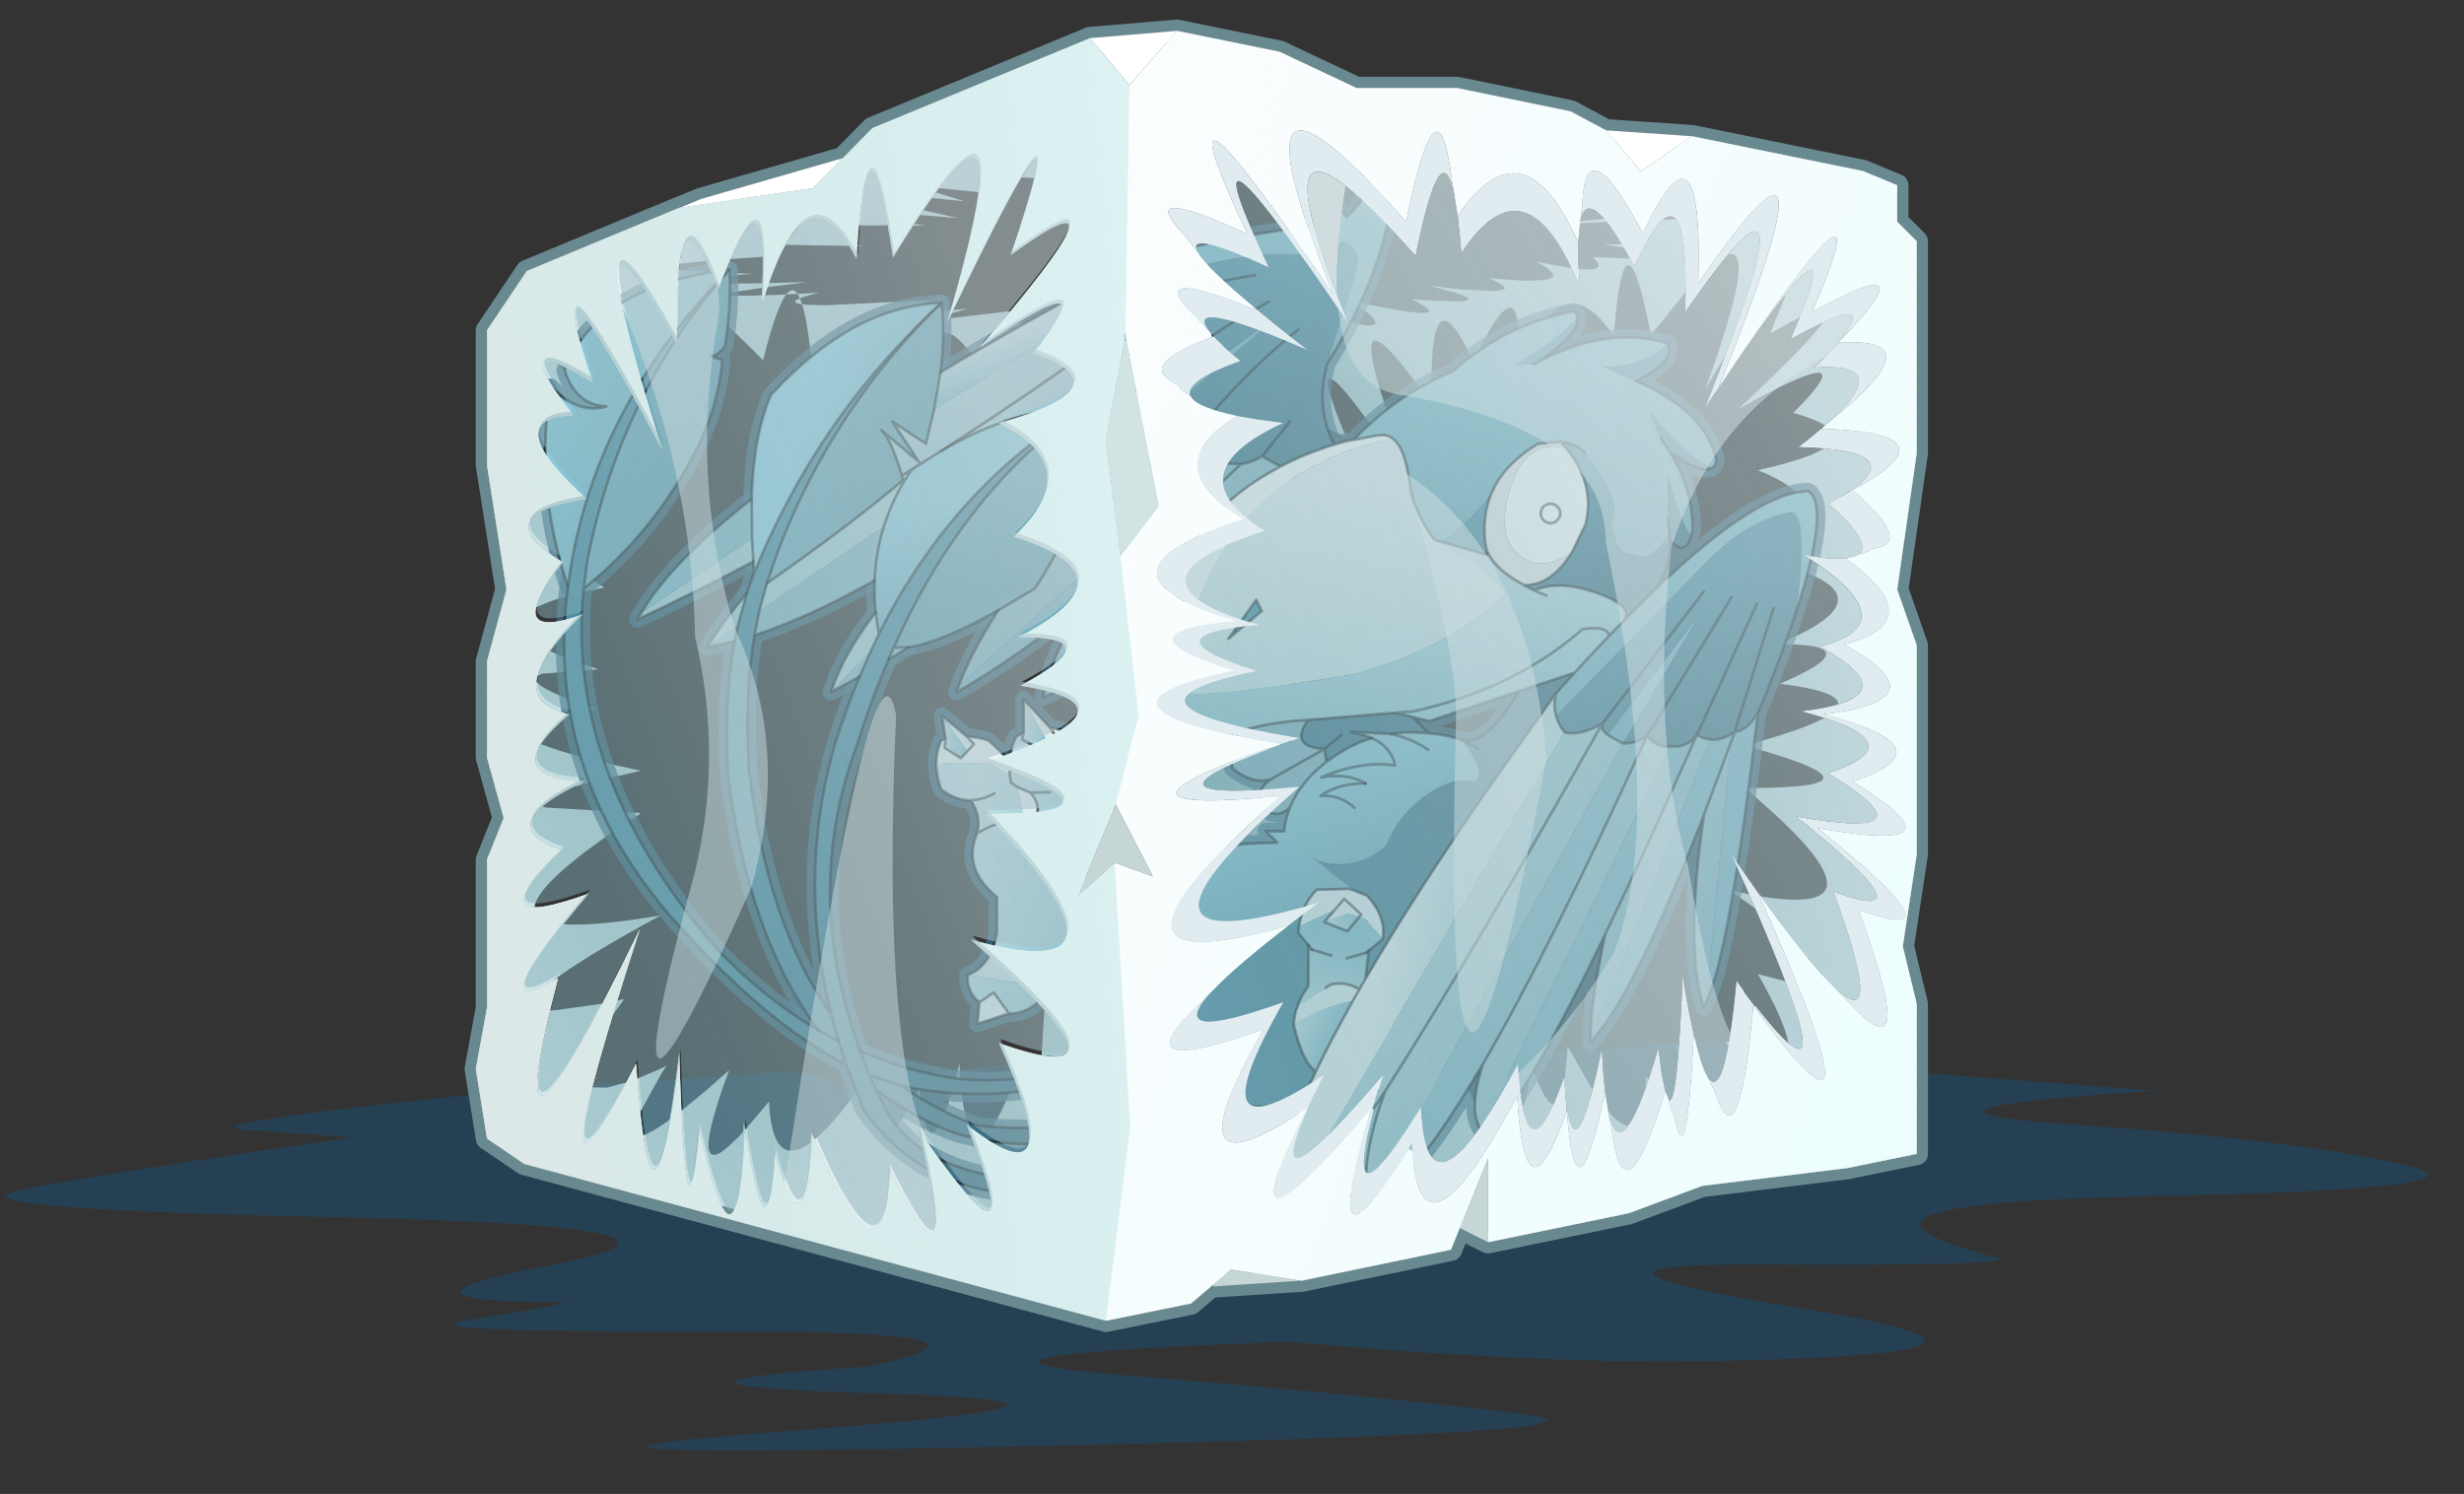 <svg width="282" height="171" xmlns="http://www.w3.org/2000/svg" xmlns:xlink="http://www.w3.org/1999/xlink"><rect width="100%" height="100%" fill="#333333" stroke="none"/><defs><linearGradient y2="1.127" y1=".176" x2=".666" x1=".392" spreadMethod="pad" id="g"><stop stop-color="#e8f3f4" offset="0"/><stop stop-color="#c1dde3" offset="1"/></linearGradient><linearGradient y2=".532" y1=".468" x2=".601" x1=".401" spreadMethod="pad" id="h"><stop stop-color="#e8f3f4" offset="0"/><stop stop-color="#c1dde3" offset="1"/></linearGradient><linearGradient y2="1.007" y1=".055" x2=".599" x1=".335" spreadMethod="pad" id="i"><stop stop-color="#c3e0e6" offset="0"/><stop stop-color="#84bccc" offset="1"/></linearGradient><linearGradient y2=".203" y1=".079" x2="1.024" x1=".965" spreadMethod="pad" id="j"><stop stop-color="#c3e0e6" offset="0"/><stop stop-color="#84bccc" offset="1"/></linearGradient><linearGradient y2="1.012" y1=".251" x2=".587" x1=".451" spreadMethod="pad" id="k"><stop stop-color="#85c1d1" offset="0"/><stop stop-color="#69a3b5" offset="1"/></linearGradient><linearGradient y2="1.016" y1=".217" x2=".617" x1=".534" spreadMethod="pad" id="l"><stop stop-color="#85c1d1" offset="0"/><stop stop-color="#69a3b5" offset="1"/></linearGradient><linearGradient y2="1.073" y1=".048" x2=".649" x1=".471" spreadMethod="pad" id="m"><stop stop-color="#85c1d1" offset="0"/><stop stop-color="#69a3b5" offset="1"/></linearGradient><linearGradient y2=".933" y1=".53" x2=".694" x1=".435" spreadMethod="pad" id="n"><stop stop-color="#4d8da3" offset="0"/><stop stop-color="#3c6c80" offset="1"/></linearGradient><linearGradient y2=".998" y1=".368" x2=".799" x1=".449" spreadMethod="pad" id="o"><stop stop-color="#4d8da3" offset="0"/><stop stop-color="#3c6c80" offset="1"/></linearGradient><linearGradient y2="1.254" y1=".126" x2=".657" x1=".4" spreadMethod="pad" id="p"><stop stop-color="#4d8da3" offset="0"/><stop stop-color="#3c6c80" offset="1"/></linearGradient><linearGradient y2=".017" y1=".292" x2=".961" x1=".001" spreadMethod="pad" id="q"><stop stop-color="#4d8da3" offset="0"/><stop stop-color="#3c6c80" offset="1"/></linearGradient><linearGradient y2=".695" y1=".391" x2=".516" x1=".308" spreadMethod="pad" id="r"><stop stop-color="#85c1d1" offset="0"/><stop stop-color="#69a3b5" offset="1"/></linearGradient><linearGradient y2=".6" y1=".333" x2=".981" x1=".326" spreadMethod="pad" id="s"><stop stop-color="#abd0d9" offset="0"/><stop stop-color="#7caebd" offset="1"/></linearGradient><linearGradient y2=".484" y1=".403" x2=".885" x1=".376" spreadMethod="pad" id="t"><stop stop-color="#88bac9" offset="0"/><stop stop-color="#74aec2" offset="1"/></linearGradient><linearGradient y2=".679" y1="-.009" x2=".962" x1=".567" spreadMethod="pad" id="u"><stop stop-color="#abd0d9" offset="0"/><stop stop-color="#7caebd" offset="1"/></linearGradient><linearGradient y2=".713" y1="-.068" x2=".986" x1=".803" spreadMethod="pad" id="v"><stop stop-color="#88bac9" offset="0"/><stop stop-color="#74aec2" offset="1"/></linearGradient><linearGradient y2="1.013" y1="-.749" x2="8.569" x1="5.163" spreadMethod="pad" id="w"><stop stop-color="#d9f7ff" offset="0"/><stop stop-color="#84bccc" offset="1"/></linearGradient><linearGradient y2=".768" y1=".429" x2=".885" x1=".479" spreadMethod="pad" id="x"><stop stop-color="#4d8da3" offset="0"/><stop stop-color="#3c6c80" offset="1"/></linearGradient><linearGradient y2=".751" y1="-.001" x2=".56" x1=".309" spreadMethod="pad" id="y"><stop stop-color="#85c1d1" offset="0"/><stop stop-color="#69a3b5" offset="1"/></linearGradient><linearGradient y2=".64" y1=".066" x2=".723" x1="-.183" spreadMethod="pad" id="z"><stop stop-color="#85c1d1" offset="0"/><stop stop-color="#69a3b5" offset="1"/></linearGradient><linearGradient y2=".839" y1=".368" x2="1.249" x1=".319" spreadMethod="pad" id="A"><stop stop-color="#94d4e8" offset="0"/><stop stop-color="#69a3b5" offset="1"/></linearGradient><linearGradient y2="1.092" y1=".351" x2=".752" x1=".54" spreadMethod="pad" id="B"><stop stop-color="#91d0e3" offset="0"/><stop stop-color="#69a3b5" offset="1"/></linearGradient><linearGradient y2=".752" y1=".239" x2="1.139" x1="-.026" spreadMethod="pad" id="C"><stop stop-color="#93d3e6" offset="0"/><stop stop-color="#69a3b5" offset="1"/></linearGradient><linearGradient y2=".667" y1=".066" x2=".833" x1="-.478" spreadMethod="pad" id="D"><stop stop-color="#85c1d1" offset="0"/><stop stop-color="#69a3b5" offset="1"/></linearGradient><linearGradient y2=".755" y1=".442" x2=".965" x1=".126" spreadMethod="pad" id="E"><stop stop-color="#c3e0e6" offset="0"/><stop stop-color="#84bccc" offset="1"/></linearGradient><linearGradient y2=".497" y1=".497" x2=".999" x1="-.01" spreadMethod="pad" id="F"><stop stop-color="#c3e0e6" offset="0"/><stop stop-color="#84bccc" offset="1"/></linearGradient><linearGradient y2=".5" y1=".5" x2=".999" x1="-.01" spreadMethod="pad" id="G"><stop stop-color="#c3e0e6" offset="0"/><stop stop-color="#84bccc" offset="1"/></linearGradient><linearGradient y2=".929" y1="-.061" x2="1.003" x1=".507" spreadMethod="pad" id="H"><stop stop-color="#e8f3f4" offset="0"/><stop stop-color="#c1dde3" offset="1"/></linearGradient><linearGradient y2=".511" y1=".212" x2=".709" x1=".088" spreadMethod="pad" id="I"><stop stop-color="#c3e0e6" offset="0"/><stop stop-color="#84bccc" offset="1"/></linearGradient><linearGradient y2=".282" y1="1.167" x2=".888" x1=".375" spreadMethod="pad" id="J"><stop stop-color="#c3e0e6" offset="0"/><stop stop-color="#84bccc" offset="1"/></linearGradient><linearGradient y2=".325" y1="1.178" x2=".48" x1=".222" spreadMethod="pad" id="K"><stop stop-color="#c3e0e6" offset="0"/><stop stop-color="#84bccc" offset="1"/></linearGradient><linearGradient y2=".492" y1=".492" x2=".994" x1=".006" spreadMethod="pad" id="L"><stop stop-color="#c3e0e6" offset="0"/><stop stop-color="#84bccc" offset="1"/></linearGradient><linearGradient y2=".5" y1=".5" x2=".991" x1="-.001" spreadMethod="pad" id="M"><stop stop-color="#c3e0e6" offset="0"/><stop stop-color="#84bccc" offset="1"/></linearGradient><linearGradient y2=".912" y1="-.017" x2="-.244" x1="1.497" spreadMethod="pad" id="N"><stop stop-opacity="0" stop-color="#f2f8f8" offset="0"/><stop stop-color="#e8feff" offset="1"/></linearGradient><linearGradient y2=".92" y1=".523" x2=".914" x1="-.958" spreadMethod="pad" id="O"><stop stop-opacity="0" stop-color="#96dede" offset="0"/><stop stop-color="#dbe8e7" offset="1"/></linearGradient><linearGradient y2=".699" y1="-.11" x2=".712" x1=".063" spreadMethod="pad" id="P"><stop stop-opacity=".173" stop-color="#fff" offset=".353"/><stop stop-opacity="0" stop-color="#fff" offset=".604"/><stop stop-opacity=".192" stop-color="#fff" offset="1"/></linearGradient><linearGradient y2=".288" y1=".712" x2=".216" x1=".783" spreadMethod="pad" id="Q"><stop stop-opacity=".49" stop-color="#80adb5" offset="0"/><stop stop-opacity=".592" stop-color="#b9cbcf" offset="1"/></linearGradient><linearGradient y2=".238" y1=".762" x2=".175" x1=".824" spreadMethod="pad" id="R"><stop stop-opacity=".49" stop-color="#80adb5" offset="0"/><stop stop-opacity=".592" stop-color="#c2d5d9" offset="1"/></linearGradient><path fill-rule="evenodd" fill-opacity=".271" fill="#0564ab" d="M372.25 198.5q36.2 5.25 57.5 9 21.3 3.75-53.85 5.35-75.2 1.55-40.1 8.4 35.05 6.8-1.55 6.85.35.55 16.25 3t-42.95 2.25q-58.85-.2-27.75 6.3 49.15 3.25-2.55 4.85-51.7 1.55 16.55 6.7 68.15 5.15-44.85 2.7-113.05-2.5-85.65-5.85 27.35-3.35 70.05-6.8 42.65-3.45-28.95-6.05-43.35 3.9-73.15 3.5-70.55-1.05-19.7-9.35 50.8-8.3 7.4-8-43.45.25-42.15-1.1 38.35-9.85-26.7-11.15-65.05-1.3-45.6-5.7 19.4-4.45 58.55-7.1 39.15-2.7-14.3-6.15l42.35-3.2-.05-.4q0-4.35 15.1-5.2 15.1-.85 37.3.9 22.2 1.75 41.15.85t18.95 3.45l-.05.55q15.3-2.45 34.55-2.45l15.35.75 15.95 1.55q8.4.8 12.4 1.85l4.25 1.1q1.65-4.2 16.1-2.55l22.3 1.5q7.85-.15 41.25 3.6t26.65 4.7l-20.05 1.35" transform="translate(0 -181.05)" id="b"/><path fill-rule="evenodd" fill="url(#a)" d="m204.5 15.6.8 1.7.4.9-2.35-.15-3.45-.25v-.05l.1-2.15.25-1.8.3-1.05q1.05-2.75 3.95 2.85m6.5 1.15.75-1.05q1.5-2 2.4.1l.2.5.55 2.75-4.85-.5.95-1.8m12.75 3.35q2.15-2.25 2.25.55.05 1.7-.7 5.35l-1.15 5.1-.15.55-6.8 8.4-3.5 4.45-.1.15-1 1.3.65-1.45.05-.05q5-10.8 6.4-16.4l.45-1.95.1-1.2 2.05-3 1.45-1.8m-20.05.9-2.05-.15 1.35-.05 1.15-.05 2.6-.1.25.6-3.3-.25m33.05 16.05q.9-.4 1.55-.45 2.95-.25-2.4 7l-.1.05-2.05.6q-2.2.7-5.1 1.85l-7.2 2.95-1.25.55 1-.7 3.95-2.9 8.75-6.6 2.85-2.35m-27.9-15.65.35-.85 1.45-.05 3.75-.25.65-.05.15 1.9-2.85-.35-3.5-.35m-3.4 1.2 2.05.05.45 1.1.4-1.1h1.05l5.7-.1h.1l.05.45q-2.35 1.35-5.75 4.25-4.05 3.45-9.65 9.1-2.35-9.5-4.15-11.8l1.95.1h.45l1.4.05.7 2.25-.15-2.25.95.05 4.45.05q3.85-.15-5.25-1.4h-.2l-.05-.85 5.5.05m24.05 12.6-1.9.85.9-1.65 2.2-4.2q3-4.35 3-1.95 0 1.5-1.25 5.7l-2.7 1.15-.25.1m-45.05-19.35.1-.2q1.45-2.3 2.85-3.45 3.05-2.5 5.95.15l1.8 2.2.7 1.1-3 .05h-.4l-1.4.05H190l-5.55.1m-1.5-.1v.1l-.7.05h-.55.1l.4-.05.75-.1m-.4-5.25.15 1.65h-1l-.3.05-3.9-.05.15-.9.25-1.35.5-2.4.2-.7q2.45-10 3.85 2.85l.1.85m54.5 36.5.3-.3.8.3q3.15 1.25 1.45 4.9l-.1.25-.7-.25-5.8-1.6 4.05-3.3M195.7 24.55l-2.05-.1-.4.8q1.65.7.1 1l-.5.1q-1 3.15-1.65 10.25-12.3-14.6-22.5 7.15 2.4-23.25-10.2-2.6-5.4-9.15-7.8-6.95l-2.8-3.8-.45-.65-.4-.75 7.5.8 6.5 4.35-3.5-4.1-1.8-2.2-.25-.3 10.95 1.3.4.8-.25-.8-.2-.8-.2-.65q15.3 1.45 2.7-1.85l18.75.9 1.05.05 3.45-.1.7-.05.4-1.1q-1.1-.45-3.45-1l3.85.2q.9-1.35 2.05.1m3.1-2.05.25.75-7-.9 4.4.1 2 .05h.35m-26.05-10.6.2.3h-2.2l2-.3m-5.1-6.35-6.45.65-.05-.5-.15-2.45q-.1-7.5 7.3 2.25l-.65.05m.95 1.8-4.85.5 5.1-1.6.75 1-1 .1m69.7 81.55q1.35 2 1.9 3.7l.15.4-.8-.4-10.15-.8q4.7-1.5 7.85-2.9l.8-.35.25.35m-4-30.25-.65.6-2.1 2 1.45.25q16.25 2.95 3.05 10.95l-.25.15.1.1q3.85 5 4.6 7.7l.1.3-.7-.3q-3.75-1.75-11.55-3.25 3.95-2.35 5.95-4.45l.25-.25q6.2-7.05-9.75-11.85l.25-.05 6.55-1.3 2.7-.6m-68.55-31.3.3.6-2.95-.85 2.65.25m5.4-17.9.55.85-6.8.55 6.25-1.4m69.45 85.1q0 3.4-4.35 4.9l-.5.15-1-.15-4.85-.55q8.05-2.7 10.1-4.35l.55-.6.05.6m-.9 10.7.15.2q3.55 5.9-7.35 6.5h-.55l1.95.95-3.7-.95-8.45-1.95q12-2.5 17.35-4.55l.6-.2m-.25 11.15.2.2q5.3 4.75-3.85 7.75 10.3 9.7 5.5 10.15h-.45q-.45-4.8-19.1-16.9l17.15-1 .55-.2m-36.95 61.7q-3.6 20.4-4.65.1-5.35 19.5-6.5-1.45 1.45 1.05 2.65 1.35l1.2.05q3.2-.5 3.6-8.8l4.3 5.1-.6 3.65m-39.15-4.6-.2.2q1.05-3.3 1.5-11.1 5.55 22.45 7.15 4.15 7.35 16.55 8.7-2.8 6.05 8.9 10.15 12.25-12.65 29.3-13.35 5.2-13.05 26.55-5.4-6.85-20.5 29.5-8.55-1.05m72.35-35.95.05.05q11.7 14.75 4.15 11.35l-2-1q-5.4-4.25-19.7-12 10.3 1.75 15.95 1.65l1.55-.05m2.35 15.45q7.6 31.2-9.35-1.2l8.25 1.15 1.1.05m-7.55 13.8v.05q5.15 20.3-6.05-.9l3.4.9 2.65-.05m-4.5-15.55.8 2.55-2-2.8.4.05.8.2m-16 16.05 4.5 3.7v.3l-.45 7.45q-1 12.3-2.4-2.3l-.25-2.3-.35 1.6q-3.3 14.1-5.2 13.85-1.7-.2-2.35-11.45l-.15-3.45.95 1.05.75.7q1.8 1.8 2.9 2.3 3.1 1.3.55-7.45-.9-3.15-2.55-7.55l2.8 2.45 1.25 1.1m9.15-3.45 3.3 1.4-.55 5.95-3.75-6.75-.95-1.5 1.05.5.9.4m-2 9.15q2.75 1.95 4.2 2.4-1.95 13.65-4.75-2.85l.55.45M153.5 3.55l-2.3.15q-1.55-6.45 2.3-.15M123.15 42.8q-.85 1.8-7 3.25l-1.4.3-3.45.6h-.1l-1 .15-3.7.5 2.65 1.3 3.2 1.95.35.25 2 1.6q6.6 6.35-3.2 13.2l-.05.05-.6.35-1 .65q8.4 2.75 11.9 5.35v.05l1.55 1.45q2.6 3.3-3 6.45-2.4 1.35-6.25 2.65H114l-1.5.45-1.65.5 6.65.9q7.75 1.6.6 4.85-2.5 1.15-6.8 2.5 4.5.9 7.45 1.85 11.55 3.65-1.45 7.35l-11.95 2.55q-1.2-2.15-5.8-5.3 13.1-2.4-2.35-14.55 15 4.25 3.55-7.65 2.45-1.2 3.95-2.2l.2-.15q6.75-4.95-8.5-6.9 16.3-11.85 2.35-12.15 12.7-12.8-3.5-4.75 10.65-25.25-12.6 9.7 17.5-44.85-2.75-15.4.75-25.8-7.45-7.85-9.7-20.65-7.85 2.6-7.85-21.75-17.35-7.15-1.85-25.5-6.65-.25l-6.25-7.75q-.05-5.35.4-8.55L35 14l.05-.3.35-1.25.1-.25q.25-.75.65-1.15l2.2.1q1.4 1.1 3.25 4.45l.65 1.2.65 1.35.7 1.45.8-1.5 4.75-.15 1.9-.1q-.85.75-1 1.25-.45 1.25 3.45.9l-.2 3.45 1.55-3.6 5.5-1 .85-.15-.45.2q-1.9 1-2.4 1.7-.85 1 1.35 1.35l3 .15 1.3-.05 5.65-.4q-3.4 1.4-2.75 2l1.4.3 6.3-.3 2.3-.25 3.55-.45-4.05 1.1q-5.2 1.55-1.65 1.75l4.2-.1 4.6-.3q-1.3.6-2.05 1.1-4.1 2.5 6.8.45l2.8-.55 2.9-.65-.75.6-1.35 1.05-1.05.95-.45.5-.35.6q-.4 1.4 4.95-.05l-.1.35.25-.4 1.85-.5 1.05.6 1.7.95 3 1.35 2.2.6-2.8 2.2q5.35-2.3 9.2-3.7l1.3-.5 2.25-.75 2.95 1.75.45.2.85.35-.15.2-2 2-.65.6-1.75 1.5-.4.3.55.2 4.35 1.8q.9.45 1.6.85 2.9 1.7 2.55 3.15l-.1.3M111.4 27.05l.05.05-.4.35-1.5 1.2-.2.2.05-.65-.05-.45v-.35l-.05-.7-.25-1.55 2 1.65.35.25m37.4 17.5q-9.9-4.6 1.05-8.95-1.05 2.6-1.05 8.95m-95.45-32.8-4.8-.2L49 11l4.3.45v.1l.05.2m-4.3 3.8-.95.15-2.6.45.35-.6h3.2M13.9 28.65q-5.95-14.6 2.45-4.15l2.85 7.05-5.3-2.9m-7 4.45h.05l.05-.05q-6.35-7.6 2.8-3.4 1.05 1.5 3.2 3.8 4.05 4.35 11.9 11.65-13.65-7.6-14.95-6.3l-.1.5q.25 1.55 5.2 6.5-3.9 1.1-5.7 2.25L8 46.85Q-2.8 36.7 11.25 37.7l.35-.65-2.2-1.25-.55-.6-.4-.45L7 33.2l-.1-.1m20.4 2.55q-12.15-32-.6-18.25-3.85-.95.35 12.9 1.4 4.7 3.75 11.15l-3.5-5.8M4.9 59.8q-9.4-6.35 4.6-7.6l2.6 1.25q3.35 1.3 9.3 2.65-16.2 6.35-2.75 16.55-22.8 5.7-.8 14.65-17.2-.1-.4 7.1Q6.9 95.7 7 98.05-3.1 95 10.25 87.75q-16.05-4.2 2.6-16.2l.3-.25-.5.1-3.1.4-1 .1h-2.9q-1.65-.15-2.4-.75l-.15-.2Q1.15 68.8 8.8 62.1l-1.85-1.05-.3-.15L5 59.85l-.1-.05m8.8 58.55q-24.6 4.25-4.9-7.9-14.8-5 .7-9.9 3.95 2.15 14.25 4.95l-4.05 1.15q-9.4 2.8-10 4.4-.85 2.1 14.05 2.05-28 23.5-2.85 19.45l-5.05 6.8-2.1 2.7-4.85 5.65-1.2 1.15q-9.35 8.9.15-17.15-16.6 6 1.95-9.55l4.8-3.95-.9.15m9.3 13.8 3.45-.7-4.55 3.25 1.1-2.55m-1.6 14.35q-2.5 4.4-3.9 7.6l-.1.25q-1.15 2.7-1.45 4.5-5.05 4.4-.15-9.2l.75-1.9 4.85-1.25m14.25 13.7-.05-.6.3-.35-.25.95m-9-1.4.6-.35-.5 1-.1-.65m43.7 12.7.95-.5q1.85-2.05 4.7-12.05 2.3 21 3.5-11.05 2.1 13.95 3.85 16.5 1.5 2.25 2.7-4.25.7-3.85 1.3-10.65l5.1 7.55q7.1 9.5 3.15-3.3-2.45-7.85-9-24.05 10.7 17.6 15.35 22.55 5.75 6.2 1.9-7.6L101.5 137q4.2 2 5.65 1.95 4.8 3.75 8.05 6.65l2.9 2.7 1.05 1.1.5.55h.05q5.95 6.65-3.55 4.5-3.7-.8-9.65-2.95l.1.25q16 28.05-6.2 13.6l-1.15-.8 1.25 2.55v.05l.35.65.05.2 1.25 2.65q8.95 20.15-13.1-5.55l-.45-.55.75 2.55v.05l.25.85.05.3.65 2.4q3.25 12.3.65 11.45l-.3-.1q-2.4-1.3-8.8-11.7-.2 4.15-.85 6.55-2.85 10.15-14.7-10.9l-.2-.35 1.65-7.55q.3 8.65 1.35 11.75.5 1.6 1.25 1.65m-6.85-1.35.1.15q-1.6 8.3-5.5-.4 1.6-.25 4.15-7.65.4 6.55 1.25 7.9m-22.45-4.7.35-.6.15 2-.5-1.4m7.15 6.05-.1.3q-1.2 4.85-3.4 1.9 1.45-.15 3.6-2.65l-.1.45m2.9-4.3 4.45-7.75q.2 3.85.6 6.3L56 167.4l-.05.15v.3l-.3 3.35-.15.1q-1.45 7.7-4.4-4.05v-.05m64.5-58.45q5.5 2.45 5.3 3.7-.35 1.9-15.15.6-2.05-2.1-8.95-4.7 9.35-.3 8.9-3.45l1.95.7.05.05 1.6.55q3.25 1.25 5.6 2.25l.7.3m4.9 21.9q1.1 1.9 1.2 3.25.15 2.7-3.75 3.05-3.85.3-11.55-1.6l-.25-.05q-2.8-3.6-10.15-10.6 13.8 3.95 11.55.05-.85-1.4-3.65-3.8l-3.15-2.5q4.95-1.35 5.75-3 6.75 6.1 10.5 10.5 2.3 2.65 3.5 4.7m39.85 45.05q-12.95 8.75-5.6-10.2 3.35 8.75 5.6 10.2m-11.15-22.6.2-.2.5 8.15-2.55.25q-5.2-.2 1.85-8.2" id="S"/><path stroke-width="4" stroke-linejoin="round" stroke-linecap="round" stroke="#698991" fill="none" d="m220.05 32.15 3.9 1.6h.05l27.35 11.35 7.15 10.65V79.9l-3.5 22.35 3.5 12.9v17.2l-3 10.9 3 7.45v26.6l2 10.95-2 12.45v.05l-6.7 4.55-104.35 28.15-15.25-3.1-3.6-3.05-16.25-1.05-26.8-5.55-1.55-3.9-5.05 2.55h-.05l-25.25-5.2-13.15-4.9-26.05-3.2L2 203.5v-26.9l2.5-10.35-2.5-16.5v-37.5l3.5-10L2 77.75v-38l3.5-3.5V29.7l6.15-2.55 30.7-6.25h.05l15.35-1.05 6.35-3.4 20.4-4.2h18l13.8-6.5L134.7 2l15.6 1.3 39.05 16.15 5.35 5.4 25.35 7.3m-91.75 194.9.3.25" id="d"/><path fill-rule="evenodd" fill-opacity="0" fill="#f0f" d="M0 0h102.95v45H0V0" id="U"/><g transform="translate(0 2)" id="V"><use xlink:href="#b" width="434.45" transform="translate(0 181.05)" height="73.65"/><use xlink:href="#c" width="242.85" transform="translate(98.8 22.75)" height="193.15"/><use xlink:href="#d" width="262.5" transform="translate(89.7 -2)" height="235.45"/><use xlink:href="#e" width="231.15" transform="matrix(-1 0 0 1 339.25 19.85)" height="198.35"/><use xlink:href="#f" width="258.5" transform="translate(91.7)" height="231.45"/></g><g id="T"><path stroke-width="3" stroke-opacity=".722" stroke-linejoin="round" stroke-linecap="round" stroke="#3d6e87" fill="none" d="M72.4 41.45q12.95-7.8 28.9-16.3.9-1.35 2.55-2.65 19.2-5.65 38.35-7.65-.9-3.15-6.85-6.35 7.45 1.05 9.9 5.1 5.65-5.1 4.6-12.1 3.7 6.65 2.75 13.25-2.65 12.05-10.75 25-2.3 7.8 1.2 14.65l2.25-.65 1.25-.2q7.7-8.15 17.75-12.3 10.05-8.75 21.8-10.75.45.5.6 1.1.55 3-7.85 8.4 12.85-7.1 24-3.75 1.45 3.4-5.75 6.75 12.6 5.35 14.5 14.25-.15.95-.8 1.35-1.8 1.1-7.4-2.65 3.85 6.4 3.95 13.55l-.3 1.3q-1.15 3.75-3.75.8.05 4.8-2.4 8.5 18.1-17.25 27.2-17.35 4 2.65-2.25 21.75-2.3 7-6 16.25l-.8 1.7q-5 42.8-9.25 51.9l-.5.95q-3.4-11.3.1-34.6-12.55 32.5-20.35 40.85-.2-6.2 2.6-19.3-17 35.05-21.85 35.55l-.35-.4q-2.5-3.35.25-11.85-9.05 15.4-15.3 21.55l-.3 2.9q.5-.15 0 .05V190l-1.5.55-3.3 6.3-2.15-6.3q-1.55-1.4-2.65-4.75v-3.95q-9.35 13.25-12.35 13.25-1.3-7.8 5-22.55l.3-.7q-6.45 2.3-12.9.7-4.05-.3-7.85-2.05M5.6 79.85q-6.1-17.9-3.1-35.8 5 5 10 3.5-5.5-.2-7.5-6.5Q10.85 25.9 34.55 23q.4 6.2-.8 13.75-1.3 1.75-2.6 1.75l2.1.75Q32.6 47.4 28.5 55.5 21.05 70.05 8.4 80.25q-3.35 32.6 23.15 63.8 8.8 9.5 18.95 15.4m-15-69.8-4.95 1.15q2.85-4.65 7.1-9.7m1.2-5.75q-10.5 5.6-20.8 10.4l.7-1.15q5.3-9.05 19.8-20.45M72.6 55.5q14.5-9.3 29.45-20.05l1.05-1.55q1.5-2 3.75-3.9-3.85.25-5.7-.5l-1.1-.75q-.05-1.8 1.25-3.6M98.65 52.1l9.35-7.75q-3.2.9-6.15-1.25l-1.8-1.6.15-1.45q.45-2.35 1.85-4.6m29.3-6.7q-11.25 5.95-21.5 14.75-.75 2.3-.05 4.6l1 2.2v.05l.8 1.15q2.65 1.45 5.3.8l1.95-.8q8.4-10.3 17.75-17.75M108 44.35l1.85-.85m32.35-28.65.15.9M106.85 30q11-4.35 22-6m17.7 29.55 4.25-.8q1.6-.3 2.8.6 2.2 1.75 2.95 7.9.9 5.6 4.5 10.25l1.05.3h.05l8.2 2.35.05-.85-.3-1.55q-.45-4.6 1.05-8.35 1.3-3.25 4-5.8 1.9-1.85 4.45-3.35l4.05-.35.6.1q2.5.3 3.85 2m-58 .5q-1.8 1.1-3.8 1.4Q111 72.5 98.45 82.65q-5.8 8.55-7.65 17.1 7.95-3.2 19.25-14.65l1.3-1.4q1.8-4.75 4.5-9 1.8-2.95 4.05-5.65 4.4-5.4 10.8-9.2l2.75-1.55-3.35-1.8 5-6.25m-16.25 1.25q-.2 3.55 1.9 5.35l1.35.9 4.2.15m3.75 26.35-6 5 5-7 1 2m3.4-25.95q4.4-2.3 9.6-3.9M94.3 71.35q11.25-8.8 22.6-19.05M82.8 84.1q-5.1 7.95-7.15 13.7l-.35 1q10.1-5.7 23.15-16.15m17.1-3.65-1 1.75 2 5.75-1-7.5m-5.5 6.1q-4.9 8.45-5.25 14.15l3.75-.65-.5-2.05q.5-3.45 1.35-6.7.8-3.15 1.95-6.15M98.8 136.3l.15-1.6q-1.4-8.05 1.1-14.15.2-6.9-3-13.8-2.45-1.35-4.9-1.45l1 1.5-3.1 2.1-3-1.6.3-1.15-1.3.6q-1.05 2-1.25 4.3l.05 2.65.2 1.3 1.1.8 2.4 1.05 3.5-.1m-10 .25q-2.15 1.15-4.2 1.2 2 3 1.1 6 4.6-3 8.6-1.6l.95.4q2.7-3.1.05-6.15m-30.1 46.55q7.7 3.3 16.1 4.65 15.85 1.9 31.7-5.8-2.25-3.45-3.3-8.55-.45-2.1-.65-4.4-3.45-3.65-9.4-2.15l-2.35 6.65q-2.65 2.75-5.85 2.65l-5.65 1.85.35-3.85q-2.3-1.85-2.1-4.9 2.4-.85 3.8-3.35.95-1.7 1.45-4.15v-6.5q-6.2-5-3.6-11.35m14.85 20.35-.9 2.6m56.9-40.1q-3.75 1.15-7.15 3.55l-1 .7-.45.35q-4.4 3.55-6.1 7.85-.85 2.05-1.05 4.25h-3.25l2 2.05q-13.7.2-20.5 3.5-3.8 3.9-6.3 7.85l-1.85 3.35q-1.45 2.9-2.1 5.8l.25 3M88.5 123q1.85.9 3.55 2.8M106 137.15q-3.1-2.9-7.05-2.45m69.9-25.7q-1.25-.95-2.95-1.6-2.25-.85-5.3-1.15l-.6-.05q-3.5-.4-6.7.1m-44.75-7.7q2.05 8.6 4.75 12.45 6.6-3.6 13.5-5.45 4.3-1.15 8.75-1.6l2.8-.2 15.75-1.3 3.2-.25q18.2-4.1 30.3-14.75 4.55-.65 4.75 1.2l2.5-2.55q2.3-2.6-4.55-5.1-6.9-2.45-11.4-.5l2.2.95m-27 21 3 .75 3 .75 16.05-5.35 10.05-3.35 2-2.2 4.15-4.4m-35.25 14.55 2.9 2.95m-11.3 9q-4.75-.1-8.1 2.2 3.4-.25 6.1 2.15m-8.35-15.75q-3.45 4.85 2.95 5.2l3-2.5m-3 2.5.35 2.3m-14.85-5.7q-2.95 2.5-2 6.9 3.4 2.8 6.75 2l9.75-5.5m-9.75 5.5q-3.05 2.4-1.5 4.8 2.5 2.6 5.05.2m14.15 25.7-.6 5.05q8.75-15 22-34.1L182.85 99l3.35-3.7m-47.8 48.9v7.35q-1.3 1.75-1.9 3.5-.7 1.75-.7 3.5 1.6 6.85 3.95 8.3 2.8-5.85 6.6-12.6l1.2-2.1q-2.2-1.5-5.1-.9l-.95.6m7.3-6.3-3.5 1m-6.25-1.55 3.5 1.05m-50.4-40.75-4.8-5.15v6m115.5-38.4.35 2.35.1 1.5m-19.65-17.7.3.35.7.8q5.3 6.45 3.45 13.7l-2.4 4.95q-3.75 6.05-8.65 5.9l1.85.95m-8.55-6.4.5.1-.45-.95m6.65 6.3-1.85-1.1q-3.15-2.05-4.35-4.25m24 11.9 6.05-6.05m8.45.65L191.1 104.5q-.3 1 1 2l2.75 1.5q2.7 0 4.3-1.35l15.2-24.9M182.85 99q-.55 2.15 0 4.05.4 1.55 1.5 2.95 2.6.75 6.75-1.5-24.4 43.25-38.9 65.85-4.65 12.45-3.1 20.45 2.35-.85 5.3-3.7m11.5-79.7q.95.2 1.95 0 3.85-.95 8.3-8.75m42.9 3.8q-1.9 3.35-4.15 3.45l-.7 1.95-4.8 12.85m9.45-37.7-10.75 23.5q1.15.65 2.35.8l.4-1.05m-11.7.4q2.05 2.4 4.2 1.85 2.85.45 4.75-2-9.3 20.95-16.45 35.75m18.8-34.95q2.2.25 4.45-1.4l6.95-22.15m-20.25-30.5 1.8 2.7m-54.75 94.3-1.1 1.9m-7.8 14.7-2.2 4.8-.1.2m9.7 18.7q1.7 1.45 3.9.6l1.55-.6m-8.1-8.7 7.7-11.5m-45.95-8.1 1.8 2.3.45.4 2.25 1.9q1.4 1.1 2.85 2l3.1 1.65m-37.3-16.05 2.55-1.75 2.75 3.75m85 9.1q12.2-20.95 29.45-58.9M41.25 79.3l-1.35 5-.85 4.3q9.85-3.25 21.55-9.85M72.55 29Q60.9 40.3 52.8 53.8q-5.4 9-9.25 18.95l-1.1 3.05-1.2 3.5M57.9 96l-5.1 2.8q2.1-6.7 8-14.3m2.3 8.45 3.55-2.2M34.55 23Q14.8 45.3 9 75.55l-.6 4.7m76.4 30.8-3.75-3.55q-1.95-.65-3.9-.7l1.25 1.35-2.35 2.5-2.9-1.85.2-1.55-.8.25q-1.05 2.35-.85 5 .1 1.8.85 3.75 2.55 2 5.3 1.95m-.7-11.4-4.45-3.75.65 4.2M39.05 88.6q-1.85 10.6-1 23.95m20.4 50.85-.45-.15m-3.85-1.8-3.65-2"/><path stroke-width="3" stroke-opacity=".722" stroke-linejoin="round" stroke-linecap="round" stroke="#3d6e87" fill="none" d="M116.7 170.5q-8.75 14.75-22.15 18.55-24.4 1.5-36.05-15.5l-3-7.9-.4-.2q-13.85-7.25-29.7-24.85Q1.9 114.5 5.35 81.85l.25-2m44.9 79.6q-12.45-16.65-16.15-45.4-.85-13.55 1.15-24.4m2.15-8.55L39 77.35l-.15-2-.25-4.15-.05-7.05q.3-11.4 3.45-18.65Q56.7 29.45 72.55 29q.75 5.2-.15 12.45l-1.15 6.7-1.45 6.1-6.05-4 4.8 7.25.25.4 3.8-2.4q10.5-6.2 21.55-7.6l4.4-.4.1 4.6q-.1 4.3-.9 8.5-1.1 5.45-3.45 10.75-2.05 4.55-5 8.9l-6.5 3.85m70.5 22.2q3.5.75 6.6 2.85m-6.6-2.85-7.3-.35q2.2.4 3.8 1.1 3.5 1.6 4.15 4.9-6.1-.9-13.25 2.15 4.8-.85 8 1.1m-10.3 29-1.8-2.2.1-1.15.4-1.7q.75-2.85 2.8-4.9l5.75-.15 1 .3 2.35.95q3.4 3.85 2.75 7.75l-2.5 2.1-.45.35m-9.75-.55-.65-.8m9.5-5.5-2.5 3-4.15-1.65 3.6-4.15 3.05 2.8m35.7-71.95q0 .7-.55 1.2-.5.55-1.2.55t-1.25-.55q-.5-.5-.5-1.2t.5-1.25q.55-.5 1.25-.5t1.2.5q.55.55.55 1.25M58 163.25l.1.3 1.6 4 5.7 1.85 2.55.55q19 3.3 40.3-4.9.1-.1.25-.1m2.25 1.9q-10.45 17.9-35.4 11.2-8.05-2.95-14.55-8l1.7 3.5q6.75 12.5 29.8 13.1 13.7-3.95 21.3-17.8m-48.2.55q6.15 4.45 13.65 7.15 11.4 1.2 18.5-.9 5.65-3.05 10.95-10.7m-47.9-86.2q.2-5.05 1.65-9.65 1.65-5.35 4.95-10.15l1.15-.8-1.2.75-1.65 1.05.25.8q-9.7 8.2-24.5 18.55m19.35-.55q-.1 2.8.2 5.75l.55 3.9q3.55-7.1 7.85-13.3l2-2.8q11.3-15.25 27.35-24.8-12.25 8.35-21.6 20.95Q69.6 78.3 64 90.85l2.65-.1q5.7-.8 16.15-6.65M68.35 58.15l.45-.25m-.25-.4-6.75-5.7q1.7 1.5 3.7 8.15M57.9 96l2.05-4.6 1.4-3M64 90.85l-.9 2.1q-3.1 7.15-5.6 15.1-9.95 26.65.35 54.75l.6.6m-20.8-82.3-1.55 5.65-.6 2.9M72.55 29q-13 11.95-22.3 26.55-5.75 9.05-10.1 19.1L39 77.35m-.95 35.2q3.1 27.7 14.8 44.15-6.2-24.85.65-48.65 2-6.3 4.4-12.05m.1 67.25-.15-.45M34.55 23Q9.6 48.35 5.6 79.85m48.55 81.6-1.3-4.75m2.65 8.95-.2-.55-1.15-3.65m5.55 6.1 1.1 2.5"/><path fill-rule="evenodd" fill="#fff" d="m-26.05 213.65-.4-.2.2-.35.2.55M61.5 102.4l2.25-.65 1.25-.2 4.25-.8q1.6-.3 2.8.6-33.45 6.45-39.2 45.75l-.6-.1q-4.75-4.55-4.4-9.15.8-3.15 1.95-6.15 1.8-4.75 4.5-9 1.8-2.95 4.05-5.65 4.4-5.4 10.8-9.2l2.75-1.55q4.4-2.3 9.6-3.9m40.6-.5.6.1-.3.25-.3-.35M33 128.75l2 5.75-1-7.5-1 1.75m34.65 64.85-.4-.05.45-.35-.05.4m35.45-90.55q5.3 6.45 3.45 13.7l-2.4 4.95q-5.8 3.9-9.65.3-3.7-3-1.75-10.75 2.7-10.05 10.35-8.2m-1.05 11.7q0-.7-.55-1.25-.5-.5-1.2-.5t-1.25.5q-.5.55-.5 1.25t.5 1.2q.55.55 1.25.55t1.2-.55q.55-.5.55-1.2 0 .7-.55 1.2-.5.55-1.2.55t-1.25-.55q-.5-.5-.5-1.2t.5-1.25q.55-.5 1.25-.5t1.2.5q.55.55.55 1.25m-75.55 97.8.45.4q-.15 0-.25.1l-.2-.5m-50.05-1.3.45.15-.35.15-.1-.3" transform="translate(81.55 -48)"/><path fill-rule="evenodd" fill="#85c1d1" d="m64.1 182.1.25-.3.75.6-1-.3" transform="translate(81.55 -48)"/><path fill-rule="evenodd" fill="#deedf0" d="M80.55 119.8h.05l-.1.2.05-.2M10.6 153.3l1 1.5-1.55 1.05-4.25-7.7 4.8 5.15m-12.75 49.15L.4 200.7l2.75 3.75-5.65 1.85.35-3.85m57.7-15.3q.75-2.85 2.8-4.9l5.75-.15 1 .3 2.35.95q3.4 3.85 2.75 7.75l-3.15-3.6-1.05-.35.35-.45-3.05-2.8-1.8 2.05 1.8-2.05 3.05 2.8-.35.45-2-.6-4.3 1.5 1.8-2.1-6.35 2.9.4-1.7m-.6 15.9 5-3.2.95-.6q2.9-.6 5.1.9l-1.2 2.1q-5.25.75-10.55 4.3 0-1.75.7-3.5m-63.8-52 4.45 3.75 1.25 1.35-1.15 1.25-4.55-6.35" transform="translate(81.55 -48)"/><path fill-rule="evenodd" fill="#abd0d9" d="M-51 138.8q2.85-4.65 7.1-9.7l-1.55 5.65-5.55 4.05m8.3-15.45q-10.5 5.6-20.8 10.4l.7-1.15 19.85-13.4.25 4.15m28.35-16.4q-3.3 4.8-4.95 10.15l-22.35 15.2 1.35-5q14.8-10.35 24.5-18.55l-.25-.8 1.65-1.05.05.05m-6.4 25.55.55 3.9-1.4 3-7.15 7.4q2.1-6.7 8-14.3" transform="translate(81.55 -48)"/><path fill-rule="evenodd" fill="#4d8da3" d="m48.5 132.25-6 5 5-7 1 2m-15.5-3.5 1-1.75 1 7.5-2-5.75" transform="translate(81.55 -48)"/><path fill-rule="evenodd" fill="#88bac9" d="M-46.05 137.65-51 138.8l5.55-4.05-.6 2.9m26.75-20.55q-1.45 4.6-1.65 9.65-11.7 6.6-21.55 9.85l.85-4.3 22.35-15.2m1.75 21.75 2.65-.1-3.55 2.2.9-2.1M51.1 105.9l.8.4-2.75 1.55 1.95-1.95m-72.7 33.5-2.05 4.6-5.1 2.8 7.15-7.4" transform="translate(81.55 -48)"/><path fill-rule="evenodd" fill="#81afbf" d="M45.25 153.6q4.3-1.15 8.75-1.6l2.8-.2q-3.45 4.85 2.95 5.2l.35 2.3-.45.35q-4.4 3.55-6.1 7.85-2.55 2.4-5.05-.2-1.55-2.4 1.5-4.8-3.35.8-6.75-2-.95-4.4 2-6.9m14.5 3.4L50 162.5l9.75-5.5" transform="translate(81.55 -48)"/><path fill-rule="evenodd" fill="#e8e8e8" d="M89.6 111.4q1.3-3.25 4-5.8 1.9-1.85 4.45-3.35l4.05-.35.3.35.7.8q-7.65-1.85-10.35 8.2Q90.8 119 94.5 122q3.85 3.6 9.65-.3-3.75 6.05-8.65 5.9l-1.85-1.1q-3.15-2.05-4.35-4.25l-.45-.95-.3-1.55q-.45-4.6 1.05-8.35" transform="translate(81.55 -48)"/><path fill-rule="evenodd" fill="url(#g)" d="M72.05 101.35q2.2 1.75 2.95 7.9.9 5.6 4.5 10.25l1.05.3-.05.2q7.4 3.6 11.05 8 1.4 1.4-1 2.75-9.35 8.2-25.05 12.75-25.2 4.25-32.65 3.6 5.75-39.3 39.2-45.75m-23.55 30.9-1-2-5 7 6-5" transform="translate(81.55 -48)"/><path fill-rule="evenodd" fill="url(#h)" d="M50.6 243.1q-1.3-7.8 5-22.55l.3-.7.1-.2 2.2-4.8q2.8-5.85 6.6-12.6l1.2-2.1 1.1-1.9q8.75-15 22-34.1L101.3 147q-.55 2.15 0 4.05.4 1.55 1.5 2.95l-52.2 89.1" transform="translate(81.55 -48)"/><path fill-rule="evenodd" fill="url(#i)" d="M32.85 147.1q7.45.65 32.65-3.6 15.7-4.55 25.05-12.75 2.4-1.35 1-2.75-3.65-4.4-11.05-8l.1-.2 8.2 2.35.5.1q1.2 2.2 4.35 4.25l1.85 1.1 1.85.95q4.5-1.95 11.4.5 6.85 2.5 4.55 5.1l-2.5 2.55q-.2-1.85-4.75-1.2-12.1 10.65-30.3 14.75l-3.2.25 3.2-.25q18.2-4.1 30.3-14.75 4.55-.65 4.75 1.2l-4.15 4.4-2 2.2-10.05 3.35L78.55 152l-3-.75-3-.75-15.75 1.3-2.8.2q-4.45.45-8.75 1.6-6.9 1.85-13.5 5.45.25-6.35 1.1-11.95m66.7-17.6-2.2-.95 2.2.95" transform="translate(81.55 -48)"/><path fill-rule="evenodd" fill="url(#j)" d="M-62.8 132.6q5.3-9.05 19.8-20.45l.05 7.05-19.85 13.4m53.65-43.15q12.95-7.8 28.9-16.3-1.3 1.8-1.25 3.6l1.1.75-29.9 18.65 1.15-6.7" transform="translate(81.55 -48)"/><path fill-rule="evenodd" fill="url(#k)" d="M97.3 88q12.85-7.1 24-3.75-3.85 4.05-11.5 4.25l5.75 2.5q12.6 5.35 14.5 14.25-.15.95-.8 1.35-5.15-2.4-11.2-10.1l2 4.75 1.8 2.7q3.85 6.4 3.95 13.55l-.3 1.3q-2.1-2.7-4.2-11.3v8.25l.35 2.35q-2.95 5.65-6.85 3.9-2.35.35-3.75-5.25 2.5-4-4.5-12.75-1.35-1.7-3.85-2l-.6-.1-4.05.35q-2.55 1.5-4.45 3.35-2.7 2.55-4 5.8-4.5 5.8-9 8.4h-.05l-1.05-.3q-3.6-4.65-4.5-10.25-.75-6.15-2.95-7.9-1.2-.9-2.8-.6l-4.25.8q7.7-8.15 17.75-12.3 10.05-8.75 21.8-10.75.45.5.6 1.1-3.7 4.2-11.1 8.4h3.25" transform="translate(81.55 -48)"/><path fill-rule="evenodd" fill="url(#l)" d="M19.75 73.15q.9-1.35 2.55-2.65 19.2-5.65 38.35-7.65-.9-3.15-6.85-6.35 7.45 1.05 9.9 5.1 5.65-5.1 4.6-12.1 3.7 6.65 2.75 13.25-2.65 12.05-10.75 25l5.2-16.85q.8-2.5-1.5-4.65-1.2-1.2-3.25 2h-11Q34.3 69.7 18.5 76.75q-.05-1.8 1.25-3.6m1.8 8.75 23.2-6.4-26.1 12.55q.45-2.35 1.85-4.6l1.05-1.55m6.7 14.2L50.5 80 29.25 98.3l-1-2.2M60.8 63.75l-.15-.9.15.9" transform="translate(81.55 -48)"/><path fill-rule="evenodd" fill="url(#m)" d="M119.35 128.1q18.1-17.25 27.2-17.35 4 2.65-2.25 21.75 2.35-15.8-.5-18-8.25 1.15-16.5 10l-26 26.55q-.55-1.9 0-4.05l3.35-3.7 2-2.2 4.15-4.4 2.5-2.55 6.05-6.05m-8.8 26.4 16.75-22-14 23.5-2.75-1.5" transform="translate(81.55 -48)"/><path fill-rule="evenodd" fill="url(#n)" d="M105.15 79.6q.55 3-7.85 8.4h-3.25q7.4-4.2 11.1-8.4m16.15 4.65q1.45 3.4-5.75 6.75l-5.75-2.5q7.65-.2 11.5-4.25m7.95 22.35q-1.8 1.1-7.4-2.65l-1.8-2.7-2-4.75q6.05 7.7 11.2 10.1m-3.75 12.2q-1.15 3.75-3.75.8.05 4.8-2.4 8.5l-6.05 6.05q2.3-2.6-4.55-5.1-6.9-2.45-11.4-.5l-1.85-.95q4.9.15 8.65-5.9l2.4-4.95q1.85-7.25-3.45-13.7l-.7-.8.3-.25q2.5.3 3.85 2 7 8.75 4.5 12.75 1.4 5.6 3.75 5.25 3.9 1.75 6.85-3.9l-.35-2.35v-8.25q2.1 8.6 4.2 11.3m-44.9 1q4.5-2.6 9-8.4-1.5 3.75-1.05 8.35l.3 1.55-.05.85-8.2-2.35m41.15-.2-.1-1.5.1 1.5" transform="translate(81.55 -48)"/><path fill-rule="evenodd" fill="url(#o)" d="M144.3 132.5q-2.3 7-6 16.25l-.8 1.7q-1.9 3.35-4.15 3.45-2.25 1.65-4.45 1.4-1.2-.15-2.35-.8-1.9 2.45-4.75 2-2.15.55-4.2-1.85-1.6 1.35-4.3 1.35l14-23.5-16.75 22q-1.3-1-1-2-4.15 2.25-6.75 1.5-1.1-1.4-1.5-2.95l26-26.55q8.25-8.85 16.5-10 2.85 2.2.5 18m-11.5-2.75-15.2 24.9 15.2-24.9m-5-1-18.25 23.75 18.25-23.75m12.5 3-6.95 22.15 6.95-22.15m-3-.75-10.75 23.5L137.3 131m-8 23.25-.4 1.05.4-1.05" transform="translate(81.55 -48)"/><path fill-rule="evenodd" fill="url(#p)" d="M60.3 87.75q-2.3 7.8 1.2 14.65-5.2 1.6-9.6 3.9l-.8-.4-2.55-1.4q-1.8 1.1-3.8 1.4l-4.2-.15-1.35-.9q-2.1-1.8-1.9-5.35l-1.95.8q-2.65.65-5.3-.8l-.8-1.15v-.05L50.5 80 28.25 96.1q-.7-2.3.05-4.6l-1.85.85q-3.2.9-6.15-1.25l-1.8-1.6.15-1.45 26.1-12.55-23.2 6.4q1.5-2 3.75-3.9-3.85.25-5.7-.5l-1.1-.75q15.8-7.05 31.25-8.5h11q2.05-3.2 3.25-2 2.3 2.15 1.5 4.65l-5.2 16.85M47.3 72q-11 1.65-22 6 11-4.35 22-6m2.5 4.75Q38.55 82.7 28.3 91.5q10.25-8.8 21.5-14.75m5.25 5Q45.7 89.2 37.3 99.5q8.4-10.3 17.75-17.75m-1.5 16.5-5 6.25 5-6.25" transform="translate(81.55 -48)"/><path fill-rule="evenodd" fill="#3f7388" d="m56.8 151.8 15.75-1.3 3 .75 2.9 2.95q-3.5-.4-6.7.1l-7.3-.35q2.2.4 3.8 1.1-3.75 1.15-7.15 3.55l-1 .7-.35-2.3q-6.4-.35-2.95-5.2m5.95 2.7-3 2.5 3-2.5" transform="translate(81.55 -48)"/><path fill-rule="evenodd" fill="url(#q)" d="M55.9 219.85q-6.45 2.3-12.9.7-4.05-.3-7.85-2.05l-3.1-1.65q-1.45-.9-2.85-2l-2.25-1.9-.45-.4-1.8-2.3q-2.25-3.45-3.3-8.55 4.4 7.95 8.85 4.35 4.85-11.55 8-12.75 7.7-4.9 17.3-6.15l-.4 1.7-.1 1.15 1.8 2.2v7.35q-1.3 1.75-1.9 3.5-.7 1.75-.7 3.5 1.6 6.85 3.95 8.3l-2.2 4.8-.1.2m8.45-38.05-6.85-5.3q7.05 3.15 13.3-2.1 2.6-6.6 8.95-10.25 3.8-2.1 6.8-1.3 2.5-1.5-2.2-7.45 1.7.65 2.95 1.6-1.25-.95-2.95-1.6.95.2 1.95 0 3.85-.95 8.3-8.75l10.05-3.35-3.35 3.7-12.2 17.15q-13.25 19.1-22 34.1l.55-4.65.05-.4 2.5-2.1q.65-3.9-2.75-7.75l-2.35-.95-.75-.6" transform="translate(81.55 -48)"/><path fill-rule="evenodd" fill="url(#r)" d="m22.6 188.5 1.85-3.35q2.5-3.95 6.3-7.85 6.8-3.3 20.5-3.5l-2-2.05h3.25q.2-2.2 1.05-4.25 1.7-4.3 6.1-7.85l.45-.35 1-.7q3.4-2.4 7.15-3.55-1.6-.7-3.8-1.1l7.3.35q3.2-.5 6.7-.1l.6.05q3.05.3 5.3 1.15 4.7 5.95 2.2 7.45-3-.8-6.8 1.3-6.35 3.65-8.95 10.25-6.25 5.25-13.3 2.1l6.85 5.3-.25.3-5.75.15q-2.05 2.05-2.8 4.9-9.6 1.25-17.3 6.15-3.15 1.2-8 12.75-4.45 3.6-8.85-4.35-.45-2.1-.65-4.4l-.25-3q.65-2.9 2.1-5.8m55.75-31.35q-3.1-2.1-6.6-2.85 3.5.75 6.6 2.85m-11.2 6.05q-3.2-1.95-8-1.1 7.15-3.05 13.25-2.15-.65-3.3-4.15-4.9 3.5 1.6 4.15 4.9-6.1-.9-13.25 2.15 4.8-.85 8 1.1-4.75-.1-8.1 2.2 3.4-.25 6.1 2.15-2.7-2.4-6.1-2.15 3.35-2.3 8.1-2.2" transform="translate(81.55 -48)"/><path fill-rule="evenodd" fill="url(#s)" d="m128.25 202.35-.5.95q-3.4-11.3.1-34.6l4.8-12.85-4.4 46.5m-20.75 7.2q-.2-6.2 2.6-19.3 7.15-14.8 16.45-35.75 1.15.65 2.35.8l-21.4 54.25M87.9 225.4q-2.5-3.35.25-11.85 12.2-20.95 29.45-58.9 2.05 2.4 4.2 1.85l-33.9 68.9m-24.95 4.45Q53.6 243.1 50.6 243.1l52.2-89.1q2.6.75 6.75-1.5-.3 1 1 2l2.75 1.5-45.75 82.8q-1.55-8 3.1-20.45l-7.7 11.5m46.6-77.35q-24.4 43.25-38.9 65.85 14.5-22.6 38.9-65.85" transform="translate(81.55 -48)"/><path fill-rule="evenodd" fill="url(#t)" d="M137.5 150.45q-5 42.8-9.25 51.9l4.4-46.5-4.8 12.85q-12.55 32.5-20.35 40.85l21.4-54.25q2.2.25 4.45-1.4 2.25-.1 4.15-3.45m-27.4 39.8q-17 35.05-21.85 35.55l-.35-.4 33.9-68.9q2.85.45 4.75-2-9.3 20.95-16.45 35.75m-21.95 23.3q-9.05 15.4-15.3 21.55-2.95 2.85-5.3 3.7L113.3 156q2.7 0 4.3-1.35-17.25 37.95-29.45 58.9m44.5-57.7.7-1.95-.7 1.95" transform="translate(81.55 -48)"/><path fill-rule="evenodd" fill="url(#u)" d="m17.1 100.1 9.35-7.75 1.85-.85q-.75 2.3-.05 4.6l1 2.2v.05L16.2 108.6q.8-4.2.9-8.5m3.2-9-7.7 4.8q-11.05 1.4-21.55 7.6l-3.8 2.4-.45.25-1.2.75-1.65 1.05q-2-6.65-3.7-8.15l6.75 5.7-4.8-7.25 6.05 4 1.45-6.1L19.6 77.5q1.85.75 5.7.5-2.25 1.9-3.75 3.9l-1.05 1.55q-1.4 2.25-1.85 4.6l-.15 1.45 1.8 1.6m-19.05 41 6.5-3.85q2.95-4.35 5-8.9 11.25-8.8 22.6-19.05l1.95-.8q-.2 3.55 1.9 5.35L-5.9 145.8q2.05-5.75 7.15-13.7m-10.2-28.6q14.5-9.3 29.45-20.05Q5.55 94.2-8.95 103.5m53.7 2.4q2-.3 3.8-1.4l2.55 1.4-1.95 1.95q-6.4 3.8-10.8 9.2-2.25 2.7-4.05 5.65L9.25 147.75q1.85-8.55 7.65-17.1 12.55-10.15 27.85-24.75m-57.75-.4.25.4-.25-.4" transform="translate(81.55 -48)"/><path fill-rule="evenodd" fill="url(#v)" d="m17 95.5-4.4.4 7.7-4.8q2.95 2.15 6.15 1.25l-9.35 7.75-.1-4.6m-4.25 23.85q2.35-5.3 3.45-10.75l13.05-10.25.8 1.15q2.65 1.45 5.3.8-11.35 10.25-22.6 19.05m26.45-14.5 1.35.9 4.2.15q-15.3 14.6-27.85 24.75Q3.85 141.1-6.25 146.8l.35-1 45.1-40.95m-29.95 42.9L34.3 122.7q-2.7 4.25-4.5 9-1.15 3-1.95 6.15-.85 3.25-1.35 6.7l.5 2.05-3.75.65q.35-5.7 5.25-14.15-11.3 11.45-19.25 14.65M29.8 131.7l-1.3 1.4 1.3-1.4" transform="translate(81.55 -48)"/><path fill-rule="evenodd" fill="url(#w)" d="M27.85 137.85q-.35 4.6 4.4 9.15l.6.1q-.85 5.6-1.1 11.95-2.7-3.85-4.75-12.45l-.5-2.05q.5-3.45 1.35-6.7" transform="translate(81.55 -48)"/><path fill-rule="evenodd" fill="url(#x)" d="M35.15 218.5Q26.4 233.25 13 237.05q-24.4 1.5-36.05-15.5l-3-7.9-.2-.55-1.15-3.65-1.3-4.75 1.3 4.75 1.15 3.65-.2.35q-13.85-7.25-29.7-24.85-23.5-26.1-20.05-58.75l.25-2q4-31.5 28.95-56.85-19.75 22.3-25.55 52.55l-.6 4.7q-3.35 32.6 23.15 63.8 8.8 9.5 18.95 15.4-12.45-16.65-16.15-45.4-.85-13.55 1.15-24.4l.6-2.9 1.55-5.65 1.35-3.75 1.15-2.7q4.35-10.05 10.1-19.1Q-22 88.95-9 77q-11.65 11.3-19.75 24.8-5.4 9-9.25 18.95l-1.1 3.05-1.2 3.5-1.35 5-.85 4.3q-1.85 10.6-1 23.95 3.1 27.7 14.8 44.15-6.2-24.85.65-48.65 2-6.3 4.4-12.05l2.05-4.6 1.4-3q3.55-7.1 7.85-13.3l2-2.8Q.95 105.05 17 95.5q-12.25 8.35-21.6 20.95-7.35 9.85-12.95 22.4l-.9 2.1q-3.1 7.15-5.6 15.1-9.95 26.65.35 54.75l.15.45.1.3.35-.15q7.7 3.3 16.1 4.65 15.85 1.9 31.7-5.8l1.8 2.3.2.5q-21.3 8.2-40.3 4.9l-2.55-.55q6.15 4.45 13.65 7.15 11.4 1.2 18.5-.9 5.65-3.05 10.95-10.7l2.25 1.9q-10.45 17.9-35.4 11.2-8.05-2.95-14.55-8l1.7 3.5q6.75 12.5 29.8 13.1 13.7-3.95 21.3-17.8l3.1 1.65m-51.3-1.1-5.7-1.85-1.6-4 1.6 4 5.7 1.85m-4.6.65-1.1-2.5 1.1 2.5m-10.3-10.6 3.65 2-3.65-2" transform="translate(81.55 -48)"/><path fill-rule="evenodd" fill="url(#y)" d="m17 95.5.1 4.6q-.1 4.3-.9 8.5-1.1 5.45-3.45 10.75-2.05 4.55-5 8.9l-6.5 3.85q-10.45 5.85-16.15 6.65l-2.65.1q5.6-12.55 12.95-22.4Q4.75 103.85 17 95.5" transform="translate(81.55 -48)"/><path fill-rule="evenodd" fill="url(#z)" d="M-9 77q.75 5.2-.15 12.45l-1.15 6.7-1.45 6.1-6.05-4 4.8 7.25-6.75-5.7q1.7 1.5 3.7 8.15l.25.8q-9.7 8.2-24.5 18.55l1.2-3.5 1.1-3.05q3.85-9.95 9.25-18.95Q-20.65 88.3-9 77" transform="translate(81.55 -48)"/><path fill-rule="evenodd" fill="url(#A)" d="m-42.55 125.35-.15-2-.25-4.15-.05-7.05q.3-11.4 3.45-18.65Q-24.85 77.45-9 77q-13 11.95-22.3 26.55-5.75 9.05-10.1 19.1l-1.15 2.7" transform="translate(81.55 -48)"/><path fill-rule="evenodd" fill="url(#B)" d="m12.6 95.9 4.4-.4q-16.05 9.55-27.35 24.8l-2 2.8q-4.3 6.2-7.85 13.3l-.55-3.9q-.3-2.95-.2-5.75.2-5.05 1.65-9.65 1.65-5.35 4.95-10.15l1.15-.8.45-.25 3.8-2.4q10.5-6.2 21.55-7.6" transform="translate(81.55 -48)"/><path fill-rule="evenodd" fill="url(#C)" d="M-75.95 127.85q-6.1-17.9-3.1-35.8 5 5 10 3.5-5.5-.2-7.5-6.5Q-70.7 73.9-47 71q-24.95 25.35-28.95 56.85" transform="translate(81.55 -48)"/><path fill-rule="evenodd" fill="url(#D)" d="M-47 71q.4 6.2-.8 13.75-1.3 1.75-2.6 1.75l2.1.75q-.65 8.15-4.75 16.25-7.45 14.55-20.1 24.75l.6-4.7Q-66.75 93.3-47 71" transform="translate(81.55 -48)"/><path fill-rule="evenodd" fill="url(#E)" d="M11.6 154.8 14 158l1.5 5.25-2 8.05v7.75l3.5 6.25 1.5-1.5 4.1 4.7q-1.45 2.9-2.1 5.8l.25 3q-3.45-3.65-9.4-2.15L9 201.8q-2.65 2.75-5.85 2.65L.4 200.7l-2.55 1.75q-2.3-1.85-2.1-4.9L7 199.3l-7.45-5.1q.95-1.7 1.45-4.15v-6.5q-6.2-5-3.6-11.35 4.6-3 8.6-1.6-4-1.4-8.6 1.6.9-3-1.1-6-2.75.05-5.3-1.95-.75-1.95-.85-3.75l1.1-1H-.5l3.8 2.2-.05-2.65q.2-2.3 1.25-4.3l1.3-.6-.3 1.15 3 1.6 1.55-1.05 1.55-1.05m-7 9-1.1-.8-.2-1.3.2 1.3 1.1.8 1.4 6.8.95.4q2.7-3.1.05-6.15l-2.4-1.05m5.9.95-3.5.1 3.5-.1m1.75 27.8-.9 2.6.9-2.6M10.5 173.8q-1.7-1.9-3.55-2.8 1.85.9 3.55 2.8M.5 165q-2.15 1.15-4.2 1.2 2.05-.05 4.2-1.2" transform="translate(81.55 -48)"/><path fill-rule="evenodd" fill="url(#F)" d="m5.8 148.15 4.25 7.7-1.55 1.05-3-1.6.3-1.15v-6" transform="translate(81.55 -48)"/><path fill-rule="evenodd" fill="url(#G)" d="m-8.2 155.25-.65-4.2 4.55 6.35-1.2 1.25-2.9-1.85.2-1.55" transform="translate(81.55 -48)"/><path fill-rule="evenodd" fill="url(#H)" d="m22.6 188.5-4.1-4.7-1.5 1.5-3.5-6.25v-7.75l2-8.05L14 158l-2.4-3.2-1-1.5q2.45.1 4.9 1.45 3.2 6.9 3 13.8-2.5 6.1-1.1 14.15 3.95-.45 7.05 2.45l-1.85 3.35m-5.35-4.2.15-1.6-.15 1.6m-14-25.25.05 2.65-3.8-2.2h-8.25l-1.1 1q-.2-2.65.85-5l.8-.25-.2 1.55 2.9 1.85 1.2-1.25 1.15-1.25-1.25-1.35q1.95.05 3.9.7l3.75 3.55m1.35 4.75 2.4 1.05q2.65 3.05-.05 6.15l-.95-.4-1.4-6.8m-5.05 30.4L7 199.3l-11.25-1.75q2.4-.85 3.8-3.35" transform="translate(81.55 -48)"/><path fill-rule="evenodd" fill="url(#I)" d="M64.8 202.25q-3.8 6.75-6.6 12.6-2.35-1.45-3.95-8.3 5.3-3.55 10.55-4.3" transform="translate(81.55 -48)"/><path fill-rule="evenodd" fill="url(#J)" d="m72.85 235.1-.3 2.9-1.5.55-1.55.6q-2.2.85-3.9-.6-1.55-1.4-2.65-4.75v-3.95l7.7-11.5Q66 230.8 67.55 238.8q2.35-.85 5.3-3.7" transform="translate(81.55 -48)"/><path fill-rule="evenodd" fill="url(#K)" d="m56.85 192.2.65.8-.65-.8-1.8-2.2.1-1.15 6.35-2.9-1.8 2.1 4.15 1.65 2.15-2.55 1.05.35 3.15 3.6-2.5 2.1-.45.35.4.05-.55 4.65-1.1 1.9q-2.2-1.5-5.1-.9l-.95.6-5 3.2q.6-1.75 1.9-3.5v-7.35m6.9 2.35 3.5-1-3.5 1m-2.75-.5L57.5 193l3.5 1.05" transform="translate(81.55 -48)"/><path fill-rule="evenodd" fill="url(#L)" d="m59.7 188.05 4.3-1.5 2 .6-2.15 2.55-4.15-1.65" transform="translate(81.55 -48)"/><path fill-rule="evenodd" fill="url(#M)" d="m71.05 238.55-3.3 6.3-2.15-6.3q1.7 1.45 3.9.6l1.55-.6" transform="translate(81.55 -48)"/><path stroke-width=".5" stroke-opacity=".502" stroke-linejoin="round" stroke-linecap="round" stroke="#000" fill="none" d="M116.7 170.5q-8.75 14.75-22.15 18.55-24.4 1.5-36.05-15.5l-3-7.9-.4-.2q-13.85-7.25-29.7-24.85Q1.9 114.5 5.35 81.85l.25-2m44.9 79.6q-12.45-16.65-16.15-45.4-.85-13.55 1.15-24.4m2.15-8.55L39 77.35l-.15-2-.25-4.15-.05-7.05q.3-11.4 3.45-18.65Q56.7 29.45 72.55 29q.75 5.2-.15 12.45l-1.15 6.7m22.9-.25 4.4-.4.1 4.6m-4.5-4.2Q83.1 49.3 72.6 55.5l-3.8 2.4-.45.25-1.15.8q-3.3 4.8-4.95 10.15-1.45 4.6-1.65 9.65-.1 2.8.2 5.75l.55 3.9q3.55-7.1 7.85-13.3l2-2.8q11.3-15.25 27.35-24.8-12.25 8.35-21.6 20.95Q69.6 78.3 64 90.85l2.65-.1q5.7-.8 16.15-6.65l6.5-3.85q2.95-4.35 5-8.9 2.35-5.3 3.45-10.75.8-4.2.9-8.5m38.45 87.05q.75-2.85 2.8-4.9l5.75-.15 1 .3 2.35.95q3.4 3.85 2.75 7.75l-2.5 2.1-.45.35m4.5-39.25q3.5.75 6.6 2.85m-6.6-2.85-7.3-.35q2.2.4 3.8 1.1 3.5 1.6 4.15 4.9-6.1-.9-13.25 2.15 4.8-.85 8 1.1m-9.65 29.8-.65-.8-1.8-2.2.1-1.15.4-1.7m5.95-1.2 1.8-2.05 3.05 2.8-.35.45m-6.3.9 4.15 1.65 2.15-2.55m-6.3.9 1.8-2.1m40.55-71.2q0 .7-.55 1.2-.5.55-1.2.55t-1.25-.55q-.5-.5-.5-1.2t.5-1.25q.55-.5 1.25-.5t1.2.5q.55.55.55 1.25m-75.35 98.3q.1-.1.25-.1m-.25.1q-21.3 8.2-40.3 4.9l-2.55-.55q6.15 4.45 13.65 7.15 11.4 1.2 18.5-.9 5.65-3.05 10.95-10.7m2.25 1.9q-10.45 17.9-35.4 11.2-8.05-2.95-14.55-8l1.7 3.5q6.75 12.5 29.8 13.1 13.7-3.95 21.3-17.8M65.5 59.95l.25.8q-9.7 8.2-24.5 18.55m25.9-20.4-1.65 1.05q-2-6.65-3.7-8.15l6.75 5.7-4.8-7.25 6.05 4 1.45-6.1m-2.9 10-1.2.75m1.65-1-.25-.4M57.9 96l2.05-4.6 1.4-3M57.9 96q-2.4 5.75-4.4 12.05-6.85 23.8-.65 48.65l1.3 4.75 1.15 3.65.2.55m8.5-74.8-.9 2.1q-3.1 7.15-5.6 15.1-9.95 26.65.35 54.75l.6.6M36.1 86.75l-.6 2.9m.6-2.9 1.55-5.65M72.55 29q-13 11.95-22.3 26.55-5.75 9.05-10.1 19.1L39 77.35m-.95 35.2q3.1 27.7 14.8 44.15M34.55 23Q9.6 48.35 5.6 79.85m52.25 82.95.15.45.1.3 1.6 4 5.7 1.85m-5.7-1.85 1.1 2.5"/><path stroke-width=".5" stroke-opacity=".502" stroke-linejoin="round" stroke-linecap="round" stroke="#000" fill="none" d="M186.7 31.6q.55 3-7.85 8.4 12.85-7.1 24-3.75 1.45 3.4-5.75 6.75 12.6 5.35 14.5 14.25-.15.95-.8 1.35-1.8 1.1-7.4-2.65 3.85 6.4 3.95 13.55l-.3 1.3q-1.15 3.75-3.75.8.05 4.8-2.4 8.5 18.1-17.25 27.2-17.35 4 2.65-2.25 21.75-2.3 7-6 16.25l-.8 1.7q-5 42.8-9.25 51.9l-.5.95q-3.4-11.3.1-34.6-12.55 32.5-20.35 40.85-.2-6.2 2.6-19.3-17 35.05-21.85 35.55l-.35-.4q-2.5-3.35.25-11.85-9.05 15.4-15.3 21.55l-.3 2.9q.5-.15 0 .05V190l-1.5.55-3.3 6.3-2.15-6.3q-1.55-1.4-2.65-4.75v-3.95q-9.35 13.25-12.35 13.25-1.3-7.8 5-22.55l.3-.7q-6.45 2.3-12.9.7-4.05-.3-7.85-2.05M5.6 79.85q-6.1-17.9-3.1-35.8 5 5 10 3.5-5.5-.2-7.5-6.5Q10.85 25.9 34.55 23q.4 6.2-.8 13.75-1.3 1.75-2.6 1.75l2.1.75Q32.6 47.4 28.5 55.5 21.05 70.05 8.4 80.25q-3.35 32.6 23.15 63.8 8.8 9.5 18.95 15.4m-15-69.8-4.95 1.15q2.85-4.65 7.1-9.7m1.2-5.75q-10.5 5.6-20.8 10.4l.7-1.15q5.3-9.05 19.8-20.45m33.85-22.7q12.95-7.8 28.9-16.3.9-1.35 2.55-2.65 19.2-5.65 38.35-7.65-.9-3.15-6.85-6.35 7.45 1.05 9.9 5.1 5.65-5.1 4.6-12.1 3.7 6.65 2.75 13.25-2.65 12.05-10.75 25-2.3 7.8 1.2 14.65l2.25-.65 1.25-.2q7.7-8.15 17.75-12.3 10.05-8.75 21.8-10.75.45.5.6 1.1M98.65 52.1l9.35-7.75q-3.2.9-6.15-1.25m-1.8-14.35 1.1.75q1.85.75 5.7.5 11-4.35 22-6M100.2 40.05l-.15 1.45 1.8 1.6m6.15 1.25 1.85-.85q10.25-8.8 21.5-14.75M106.85 30q-2.25 1.9-3.75 3.9l-1.05 1.55Q87.1 46.2 72.6 55.5m27.6-15.45q.45-2.35 1.85-4.6m7.8 8.05q-.75 2.3-.05 4.6l1 2.2v.05l.8 1.15q2.65 1.45 5.3.8l1.95-.8q8.4-10.3 17.75-17.75m-35.3-8.6q-1.3 1.8-1.25 3.6m42.15-13.9.15.9m11.25 37.6q2.2 1.75 2.95 7.9.9 5.6 4.5 10.25l1.05.3h.05l8.2 2.35.05-.85-.3-1.55q-.45-4.6 1.05-8.35 1.3-3.25 4-5.8 1.9-1.85 4.45-3.35l4.05-.35.6.1q2.5.3 3.85 2m15.1 14.1-.35-2.35m-56.3-14.2 4.25-.8q1.6-.3 2.8.6m-32.85 3.5 1.35.9 4.2.15q2-.3 3.8-1.4l5-6.25m-1.65 8.05-.8-.4-2.55-1.4m.6 3.35 2.75-1.55q4.4-2.3 9.6-3.9m-13 29.85-6 5 5-7 1 2m-14.2-9.55q1.8-2.95 4.05-5.65 4.4-5.4 10.8-9.2m-11.85-8.35q-.2 3.55 1.9 5.35M75.65 97.8l-.35 1q10.1-5.7 23.15-16.15Q111 72.5 126.3 57.9M98.45 82.65q-5.8 8.55-7.65 17.1 7.95-3.2 19.25-14.65l1.3-1.4q-1.15 3-1.95 6.15m6.45-15.15q-2.7 4.25-4.5 9m1.95 27.35q6.6-3.6 13.5-5.45 4.3-1.15 8.75-1.6l2.8-.2 15.75-1.3 3.2-.25q18.2-4.1 30.3-14.75 4.55-.65 4.75 1.2l2.5-2.55q2.3-2.6-4.55-5.1-6.9-2.45-11.4-.5l2.2.95m-66.55-.75 2 5.75-1-7.5-1 1.75m-6 17.85-.5-2.05q.5-3.45 1.35-6.7m.65-4.75q-4.9 8.45-5.25 14.15l3.75-.65q2.05 8.6 4.75 12.45m-19-39.7q11.25-8.8 22.6-19.05m-12.75 88.2 1.85-3.35q-3.1-2.9-7.05-2.45l-.15 1.6m-5.65-29.5-1-1.5-4.8-5.15v6l-1.3.6q-1.05 2-1.25 4.3l.05 2.65.2 1.3 1.1.8 2.4 1.05 3.5-.1m-.45-8.9 1.55-1.05m5.8 27.9q-1.4-8.05 1.1-14.15.2-6.9-3-13.8-2.45-1.35-4.9-1.45m-4.8.85-.3 1.15 3 1.6 1.55-1.05m-4.05 14.75.95.4q2.7-3.1.05-6.15m-1 5.75q-4-1.4-8.6 1.6-2.6 6.35 3.6 11.35v6.5q-.5 2.45-1.45 4.15m-3.8 3.35q-.2 3.05 2.1 4.9l2.55-1.75 2.75 3.75q3.2.1 5.85-2.65l2.35-6.65.9-2.6m41.3-25.05q-.85 2.05-1.05 4.25h-3.25l2 2.05q-13.7.2-20.5 3.5-3.8 3.9-6.3 7.85m-3.7 12.15-.25-3q.65-2.9 2.1-5.8M88.5 123q1.85.9 3.55 2.8m.85 21.35q5.95-1.5 9.4 2.15.2 2.3.65 4.4 1.05 5.1 3.3 8.55l1.8 2.3.45.4 2.25 1.9q1.4 1.1 2.85 2l3.1 1.65m49.2-63.1q-2.25-.85-5.3-1.15l-.6-.05q-3.5-.4-6.7.1m3.8-3.05 3 .75 16.05-5.35 10.05-3.35 2-2.2 4.15-4.4m-38.25 13.8 3 .75 2.9 2.95m-11.3 9q-4.75-.1-8.1 2.2 3.4-.25 6.1 2.15m3.1-12.5q-3.75 1.15-7.15 3.55l-1 .7-.45.35q-4.4 3.55-6.1 7.85-2.55 2.4-5.05-.2-1.55-2.4 1.5-4.8-3.35.8-6.75-2-.95-4.4 2-6.9m11.55-1.8q-3.45 4.85 2.95 5.2l3-2.5m-3 2.5.35 2.3m-10.1 3.2 9.75-5.5m-2.9 35.2v7.35q-1.3 1.75-1.9 3.5m5-3.2.95-.6q2.9-.6 5.1.9l1.1-1.9.55-4.65m-.4-.05-3.5 1m3.95-1.35-.05.4m-10.15-.6 3.5 1.05M203.2 70.1l.1 1.5m-19.65-17.7.3.35.7.8q5.3 6.45 3.45 13.7l-2.4 4.95q-3.75 6.05-8.65 5.9l1.85.95m-8.55-6.4.5.1-.45-.95m6.65 6.3-1.85-1.1q-3.15-2.05-4.35-4.25m24 11.9 6.05-6.05M182.85 99l3.35-3.7m8.65 12.7q2.7 0 4.3-1.35l15.2-24.9m-30 24.25q2.6.75 6.75-1.5l18.25-23.75m-26.5 22.3q.4 1.55 1.5 2.95m6.75-1.5q-.3 1 1 2m2.75 1.5-2.75-1.5m-23.25 2.5q-1.25-.95-2.95-1.6.95.2 1.95 0 3.85-.95 8.3-8.75m34.3 8.65q2.2.25 4.45-1.4l6.95-22.15m-7.65 24.1-4.8 12.85m-6.05-12.2q2.85.45 4.75-2L218.85 83m-10.75 23.5q1.15.65 2.35.8m8.6-4.85q-1.9 3.35-4.15 3.45l-.7 1.95m-15.05-1.2q2.05 2.4 4.2 1.85m4.75-2q-9.3 20.95-16.45 35.75M182.85 99q-.55 2.15 0 4.05m-34.2 47.2q8.75-15 22-34.1L182.85 99m20.55-43.05-1.8-2.7m-54.05 98.9-1.2 2.1q-3.8 6.75-6.6 12.6l-2.2 4.8-.1.2m2.3-5q-2.35-1.45-3.95-8.3 0-1.75.7-3.5m10.65 35.5q1.7 1.45 3.9.6l1.55-.6m-3.5.25q2.35-.85 5.3-3.7m-2.2-16.75q-4.65 12.45-3.1 20.45m-4.6-8.95 7.7-11.5q14.5-22.6 38.9-65.85m-21.4 61.05q12.2-20.95 29.45-58.9M41.25 79.3l-1.35 5-.85 4.3q9.85-3.25 21.55-9.85M72.55 29Q60.9 40.3 52.8 53.8q-5.4 9-9.25 18.95l-1.1 3.05-1.2 3.5M52.8 98.8q2.1-6.7 8-14.3m-8 14.3 5.1-2.8m5.2-3.05 3.55-2.2m-8.2 72.65q7.7 3.3 16.1 4.65 15.85 1.9 31.7-5.8M34.55 23Q14.8 45.3 9 75.55l-.6 4.7m63.3 32.25q-.2-2.65.85-5l.8-.25-.65-4.2 4.45 3.75q1.95.05 3.9.7l3.75 3.55m-11.45-3.8-.2 1.55 2.9 1.85 1.2-1.25 1.15-1.25-1.25-1.35m1.8 17.4q.9-3-1.1-6-2.75.05-5.3-1.95-.75-1.95-.85-3.75m5.6 37.05q2.4-.85 3.8-3.35M39.05 88.6q-1.85 10.6-1 23.95m46.65 43.9-5.65 1.85.35-3.85m-21.4 8.8.45.15m-4.3-1.95-3.65-2m27.35-41.25q2.05-.05 4.2-1.2m.75-32.9q-5.1 7.95-7.15 13.7"/><path stroke-width=".05" stroke-opacity=".502" stroke-linejoin="round" stroke-linecap="round" stroke="#000" fill="none" d="m210.45 107.3.4-1.05"/></g><g id="f"><path fill-rule="evenodd" fill="#fff" d="m279.05 17.45 10.65 10.8 23.95 3.5h.05l27.35 11.35 7.15 10.65V77.9l-3.5 22.35 3.5 12.9v17.2l-3 10.9 3 7.45v26.6l2 10.95-2 12.45v.05l-6.7 4.55-104.35 28.15-15.25-3.1-3.9-3.3-.05-.05-3.25-2.75-12.65 2-26.8-5.55-6.65-16.45v15.1l-25.25-5.2-13.15-4.9-26.05-3.2-12.45-2.55v-26.9l2.5-10.35-2.5-16.5v-37.5l3.5-10-3.5-24.5v-38l3.5-3.5V27.7l6.15-2.55 30.7-6.25h.05l9.1 6.35 6.25-7.4 6.35-3.4 20.4-4.2h18l13.8-6.5L224.4 0l8.55 9.75L240 1.3l39.05 16.15m-28.9 40.35q-17.15 6 6.2 12.6-15.95 7.8-2.7 20.35-22.45 7.05-.75 18.05-16.95-.15-.4 8.7-23.35 3.65 6.2 13.7-27.75 9.5 0 9.3-30.35 31.8 2.7 22.55-32.2 28.2-5.05 18.55-13.3 29.5 5.8 14.65-11.95 30.55 8.55 1.05-7.65 33.4 5.4 6.85.7 24.65 13.95-6.6 1 23.8 6.6 3.4 1.2 22.5 5.45-5.05.5 16.2 2.55 16.45 2 .25 5.55-15.45 2.3 25.8 3.5-13.55 4.95 41 7.75 1.95 19.35 37.65-.8-24.4 27 55.4 14.75 9 14.8 8.95-5.45-15.1 20.7 7.45 4.65-7.7 13.3-4.35-3.85-12.4 16.1-.65 2.7-12.05 12.95-2.95-2.35-17.9 14.8 5.2 3.5-9.4 14.2-8.45-4.25-11.35 16.05-14.6 2.3-15 12.5-15.7-3.45-5.85 10.5-31.05-12.4 11.95 17.2-55.15-2.7-18.9.7-31.75-7.35-9.7-9.6-25.35-7.75 3.2-7.75-26.7-17.1-8.8-1.85-31.3-6.55-.25-25.1-40.9-9.7 11.75Q240.9.8 254.25 40.25q-23.45-17.1 5.6 16.65-23.6-16.4-9.7.9M105.7 55.95l-3.35-.05q-12.15.45 4.5 13.8l1.8 1.55v.15q-23.5.7-7 10.15l1.55.85q-11.3 9.85-3.35 10.55.55.65 2 .9l.2.05q.75.6 2.4.75-15.6 11.3.3 15.45-18.15 9.9 3.7 12.55-23.25 6-5.25 12.05-21.75 13.35 6.3 8.35-15.45 12.35-15.8 15.45-.3 2.35 8.45-.8-11.5 31.45 2.45 15.85l1.9-1.95q4.55-4.3 13.65-16.95-24.35 54.7.8 20.4h.05l.9 8.2q2.45 18.25 6 7.2l1.2-2.45.1-.25q1.15-1.85 2.5-7.7 1.3 26.4 3.55 14.45.4-.2.95-2.6v-.1l.6-1.55q7.4 24.15 9.6 7.05l.55-2.75.05-.3.6-3.8q5.3 24.95 6.85 3.55v-.2q7.55 21.35 8.95-2.6 17.3 32.25 18.75 9.85l.75-.45.8 1.3q15.7 24.6 5.85-8.6 27.65 32.3 11.55 0l-.05.05.05-.05q25.8 17.35 7.8-14.15 26.15 9.35 11.55-4.5l-1.95-1.95v-.05l-.55-.5q-4-4.25-13.6-11.65 41.3 11.75 1.45-23.2 36.25 3.5 2.35-8.6l-.05.15-.1-.05-1.45-.5-.75-.3v-.1q39.9-6.55 8.35-13.1 22.35-6.95-.5-8.9 29.25-8.45-1.05-18.3 15.7-9.75.95-18.5 7.45-1.55 8.4-3.55l.25-.15q1.7-.9 1.95-1.85 8.1-3.45-6.05-8.6l.3-.8.3-.3 1.95-2.15q10.85-10.2-10.8-1.5 9.35-7.75 10.85-10.5l.25-.25 2-2.7q9.5-9.75-11.15-.3 18-38.3-15.45 10.9 17.2-42.55-3-23.65-4.25 3.95-10.05 10.55-5.65-27.95-8.2-7.45l-.5 2.95v.05l-.05.3-.5 3.15q-11.75-17.45-21.6 4.7l-.35-3.65-.05-.25-.35-2.8q-.5-14.5-10.85 5.1-10.9-23.3-9.95 8.9-26.95-39.1-3.65 18.8-31-46.3-16.75-13.6-21.55-11.9-4.8 5.4v.1m136.5 99.3-6.8-16.45-6.7 12.95 6.9-2.5 6.6 6m-8.4-101h-.15v.65l-5.95 30.35 6.85 9 2.65-21-3.4-17.55v-1.45" transform="translate(-91.7)"/><path fill-rule="evenodd" fill="#fff" d="m132.1 18.9 15.35-1.05-6.25 7.4-9.1-6.35M224.4 0 240 1.3l-7.05 8.45L224.4 0m60 22.85 25.35 7.3 3.9 1.6-23.95-3.5-5.3-5.4" transform="translate(-91.7)"/><path fill-rule="evenodd" fill="#d2e3e3" d="m234.6 59.8 2.6 13.45-2.65 21-6.85-9 5.8-29.6.3.05.05.55.75 3.55" transform="translate(-91.7)"/><path fill-rule="evenodd" fill="#c6d6d6" d="m217.9 225.3-15.85-1.05 12.65-2 3.25 2.75-.05.3m-44.2-10.5-5.05 2.55h-.05v-15.1l5.1 12.55m61.7-76 6.8 16.45-6.6-5.95v-.05l-6.9 2.5 6.7-12.95" transform="translate(-91.7)"/><path fill-rule="evenodd" fill="#e1ecf0" d="m174.6 29.75.5-2.95q2.55-20.5 8.2 7.45 5.8-6.6 10.05-10.55 20.2-18.9 3 23.65 33.45-49.2 15.45-10.9 20.65-9.45 11.15.3l-2 2.7-.1-.05q1.5-3.55-12.9 3.05 16.1-34.3-12.45 7.4l-1.8 2.65 1.95-5.05q11.4-29.75-1.55-19.55-4.65 3.65-12.5 12.5-4.6-22.85-7-10.6v-.05m35.25 20.45q21.65-8.7 10.8 1.5l-1.95 2.15h-.05q4.7-6.2-17.7 3.45l3.95-3.1 1.2-.95 3.75-3.05m8.25 4.75q14.15 5.15 6.05 8.6-.25.95-1.95 1.85l-.15-.15q.6-2.6-9.05-6l2.15-1.8.65-.6 2-2 .3.1m-4.55 14.15q14.75 8.75-.95 18.5 30.3 9.85 1.05 18.3 22.85 1.95.5 8.9 31.55 6.55-8.35 13.1v.1l-1.45-.5-.55-.2v.1l-1.4-.5q36.85-6.05 7.7-12.05 20.65-6.45-.45-8.25l1.65-.5 1.5-.45h.05q22.05-7.4-4.2-15.95l1.6-1 .05.1h.1v-.05l-.1-.1q13.8-9.65-5-18.3l3.7-.5 1.1-.15 3.45-.6m-5.45 59.75.05-.15q33.9 12.1-2.35 8.6 39.85 34.95-1.45 23.2l-2.25-1.75-.85-.65-2.25-1.7q41.2 12.3 3.4-20.8 31.45 3.05 5.7-6.65v-.1m10.4 43.8v.05l1.95 1.95q14.6 13.85-11.55 4.5 18 31.5-7.8 14.15l-.05.05.05-.05q16.1 32.3-11.55 0 9.85 33.2-5.85 8.6l-.8-1.3-.65-1.05-.1 1.5q-1.45 22.4-18.75-9.85-1.4 23.95-8.95 2.6v.2q-1.55 21.4-6.85-3.55l.3-3.2.1-1.25.2-3.5q4.3 21.25 6.1 11.55l.15-.05v-.05l.3-3.35v-.3l.25-2.5q6.55 18.55 8.05 0h.25-.25l.1-.85.1-1.55 1.85 3.35q11.85 21.05 14.7 10.9.65-2.4.85-6.55 6.4 10.4 8.8 11.7l.2.1h.1q2.6.85-.65-11.45l.25-.1-1.05-3.55-.15.05-.75-2.55q22.6 26.45 13.55 6.1l.1-.05-1.75-3.55v.05l-1.25-2.55q23.85 16.05 7.25-13.05 21.45 7.7 13.2-1.55h-.05l.05-.05m-71.55 21.9-.55 2.75q-2.2 17.1-9.6-7.05l.65-3.15.15-1.15.45-3.45q6.4 21.8 8.85 12.05h.05m-10.75-2.65q-.55 2.4-.95 2.6-2.25 11.95-3.55-14.45l.9-4.3.3-1.5.8-4.8q.9 23.05 2.4 22.4l.1.05m-7.1-3.9-1.2 2.45q-3.55 11.05-6-7.2l-.9-8.2v-.1h-.2l.15.1q-25.15 34.3-.8-20.4l2.1-3 .65-.9 2.1-3.05q-23.25 51.45-4.35 27.2l.15.05 1.45-1.9.5-.75-.05-.05 1.35-1.85q.5 5.5 1.1 9.35 1.65 11.15 3.9 8.2l.05.05m-22.6-16.4-1.9 1.95q-13.95 15.6-2.45-15.85-8.75 3.15-8.45.8.35-3.1 15.8-15.45-28.05 5-6.3-8.35-18-6.05 5.25-12.05-21.85-2.65-3.7-12.55-15.9-4.15-.3-15.45h2.9l1-.1 3.6-.5q-19.1 12.2-2.9 16.45-16.75 9.15 3.4 11.6-21.45 5.55-4.85 11.1-20.05 12.35 5.8 7.75-25.25 20.2-6.75 13.5-9.5 26.05-.15 17.15m-4.65-77.75q-1.45-.25-2-.9-7.95-.7 3.35-10.55l-1.55-.85q-16.5-9.45 7-10.15h.2l1.75 1.45.55.45 1.8 1.4q-20.05.55-9.25 7.85l.1.05h-.15l1.8 1.05.3.15 1.85 1.05q-7.65 6.7-5.7 8.85l-.05.15m5-24.15q-16.65-13.35-4.5-13.8l3.35.05h.1l1.45 1.55.4.45.55.6 1.85 1.9q-14.05-1-3.25 9.15l.05.1m-1.15-13.85q-16.75-17.3 4.8-5.4-14.25-32.7 16.75 13.6-23.3-57.9 3.65-18.8-.95-32.2 9.95-8.9 10.35-19.6 10.85-5.1l.35 2.8q-1.65-6.85-9.65 8.3-10.05-21.5-9.15 8.2-24.95-36.1-3.4 17.4l-1.15-1.7Q101.5 25.8 114.4 55.4q-16.6-9.2-8.6.4l-.05.05h-.05m46.75-17.9q9.85-22.15 21.6-4.7l-.3 2.9-.1.9-.25 2.85q-11.7-17.8-21.3 6.3l.25-3.8.05-1.1.05-3.35m-50.6 43.55-.15-.1-.05.15.2-.05" transform="translate(-91.7)"/><path fill-rule="evenodd" fill="#d0dcde" d="M194.1 27.9q12.95-10.2 1.55 19.55.4-8-1.55-19.55m-84.05 32.55-1.85-1.9 2.2 1.25-.35.65m79.4 144.35.3.1h-.1l-.2-.1" transform="translate(-91.7)"/><path fill-rule="evenodd" fill="url(#N)" d="m237.15 231.45-15.25-3.1-3.2-2.7-.7-.6-.05-.05-3.25-2.75-12.65 2-26.8-5.55-1.55-3.9-5.1-12.55v15.1l-25.25-5.2-13.15-4.9-26.05-3.2-12.45-2.55v-26.9l2.5-10.35-2.5-16.5v-37.5l3.5-10-3.5-24.5v-38l3.5-3.5V27.7l6.15-2.55 30.7-6.25h.05l9.1 6.35 6.25-7.4 6.35-3.4 20.4-4.2h18l13.8-6.5L224.4 0l8.55 9.75.7 44.5v.65l-.15.75-5.8 29.6 6.85 9-3.25 28.55 4.1 16-6.7 12.95 6.9-2.5v.05l-2.8 47.5 4.35 34.65m-16.2-192 2-2.7q9.5-9.75-11.15-.3 18-38.3-15.45 10.9 17.2-42.55-3-23.65-4.25 3.95-10.05 10.55-5.65-27.95-8.2-7.45l-.5 2.95v.05l-.05.3-.5 3.15q-11.75-17.45-21.6 4.7l-.35-3.65-.05-.25-.35-2.8q-.5-14.5-10.85 5.1-10.9-23.3-9.95 8.9-26.95-39.1-3.65 18.8-31-46.3-16.75-13.6-21.55-11.9-4.8 5.4v.1l-3.35-.05q-12.15.45 4.5 13.8l1.8 1.55v.15q-23.5.7-7 10.15l1.55.85q-11.3 9.85-3.35 10.55.55.65 2 .9l.2.05q.75.6 2.4.75-15.6 11.3.3 15.45-18.15 9.9 3.7 12.55-23.25 6-5.25 12.05-21.75 13.35 6.3 8.35-15.45 12.35-15.8 15.45-.3 2.35 8.45-.8-11.5 31.45 2.45 15.85l1.9-1.95q4.55-4.3 13.65-16.95-24.35 54.7.8 20.4h.05l.9 8.2q2.45 18.25 6 7.2l1.2-2.45.1-.25q1.15-1.85 2.5-7.7 1.3 26.4 3.55 14.45.4-.2.95-2.6v-.1l.6-1.55q7.4 24.15 9.6 7.05l.55-2.75.05-.3.6-3.8q5.3 24.95 6.85 3.55v-.2q7.55 21.35 8.95-2.6 17.3 32.25 18.75 9.85l.75-.45.8 1.3q15.7 24.6 5.85-8.6 27.65 32.3 11.55 0l-.05.05.05-.05q25.8 17.35 7.8-14.15 26.15 9.35 11.55-4.5l-1.95-1.95v-.05l-.55-.5q-4-4.25-13.6-11.65 41.3 11.75 1.45-23.2 36.25 3.5 2.35-8.6l-.05.15-.1-.05-1.45-.5-.75-.3v-.1q39.9-6.55 8.35-13.1 22.35-6.95-.5-8.9 29.25-8.45-1.05-18.3 15.7-9.75.95-18.5 7.45-1.55 8.4-3.55l.25-.15q1.7-.9 1.95-1.85 8.1-3.45-6.05-8.6l.3-.8.3-.3 1.95-2.15q10.85-10.2-10.8-1.5 9.35-7.75 10.85-10.5l.25-.25" transform="translate(-91.7)"/><path fill-rule="evenodd" fill="url(#O)" d="M313.65 31.75h.05l27.35 11.35 7.15 10.65V77.9l-3.5 22.35 3.5 12.9v17.2l-3 10.9 3 7.45v26.6l2 10.95-2 12.45v.05l-6.7 4.55-104.35 28.15-4.35-34.65 2.8-47.5 6.6 5.95-6.8-16.45-4.1-16 3.25-28.55 2.65-21-2.6-13.45-.8-4.1v-1.45h-.15l-.7-44.5L240 1.3l39.05 16.15 5.35 5.4 5.3 5.4 23.95 3.5M281.9 40.9q-1.85-31.3-6.55-.25-25.1-40.9-9.7 11.75Q240.9.8 254.25 40.25q-23.45-17.1 5.6 16.65-23.6-16.4-9.7.9-17.15 6 6.2 12.6-15.95 7.8-2.7 20.35-22.45 7.05-.75 18.05-16.95-.15-.4 8.7-23.35 3.65 6.2 13.7-27.75 9.5 0 9.3-30.35 31.8 2.7 22.55-32.2 28.2-5.05 18.55-13.3 29.5 5.8 14.65-11.95 30.55 8.55 1.05-7.65 33.4 5.4 6.85.7 24.65 13.95-6.6 1 23.8 6.6 3.4 1.2 22.5 5.45-5.05.5 16.2 2.55 16.45 2 .25 5.55-15.45 2.3 25.8 3.5-13.55 4.95 41 7.75 1.95 19.35 37.65-.8-24.4 27 55.4 14.75 9 14.8 8.95-5.45-15.1 20.7 7.45 4.65-7.7 13.3-4.35-3.85-12.4 16.1-.65 2.7-12.05 12.95-2.95-2.35-17.9 14.8 5.2 3.5-9.4 14.2-8.45-4.25-11.35 16.05-14.6 2.3-15 12.5-15.7-3.45-5.85 10.5-31.05-12.4 11.95 17.2-55.15-2.7-18.9.7-31.75-7.35-9.7-9.6-25.35-7.75 3.2-7.75-26.7-17.1-8.8" transform="translate(-91.7)"/><path fill-rule="evenodd" fill="url(#P)" d="m218.4 54.15-.3.8-.3-.1.6-.7M182.9 200.6l-.75.45.1-1.5.65 1.05M121 175.05h-.05l-.15-.1h.2v.1M108.65 71.4v-.15l.2.15h-.2m-2.95-15.45v-.1l.1.1h-.1m127.95-1.7h.15l-.15.65v-.65M101.85 81.5l-.2.05.05-.15.15.1" transform="translate(-91.7)"/><path stroke-width=".05" stroke-opacity=".243" stroke-linejoin="round" stroke-linecap="round" stroke="#000" fill="none" d="M221.95 31.75h.05l27.35 11.35 7.15 10.65V77.9l-3.5 22.35 3.5 12.9v17.2l-3 10.9 3 7.45v26.6l2 10.95-2 12.45v.05l-6.7 4.55-104.35 28.15-15.25-3.1-3.2-2.7-.4-.35h-.4l-15.85-1.05-26.8-5.55-1.55-3.9-5.05 2.55h-.05l-25.25-5.2-13.15-4.9-26.05-3.2L0 201.5v-26.9l2.5-10.35-2.5-16.5v-37.5l3.5-10L0 75.75v-38l3.5-3.5V27.7l6.15-2.55 30.7-6.25h.05l15.35-1.05 6.35-3.4 20.4-4.2h18l13.8-6.5L132.7 0l15.6 1.3 39.05 16.15 5.35 5.4 25.35 7.3 3.9 1.6M126.25 225l.05.05.3.25"/><path fill-rule="evenodd" fill-opacity=".522" fill="#fff" d="m307.25 45.1.4-.95.35-.85.85-2 .95-1.8.75-1.05q1.5-2 2.4.1l.2.5.55 2.75.15 1.15.15 1.9v.05-.05l.15 5.15-.05 6.2 3.45-6.05.75-1.3.75-1.2 2.05-3 1.45-1.8q2.15-2.25 2.25.55.05 1.7-.7 5.35l-.2.9-2.7 6.65q-9.85 25.85-10.35 52.5-5 21 0 42 17.95 65.6-10.05 3-7.2-25.25 2.9-46.5 8.25-27.3 2.95-55.8v-.05q-.4-3.9.6-6.05v-.3m-12.4 161.65q-3.75 9.85-4.7-7.25l-.1-1.95-.6 1.4q-12.65 29.3-13.35 5.2-13.05 26.55-5.4-6.85l-1.65 2.35q1.5-3.15 2.7-7.7 5.2-20.45 3.05-69.15 3.7-20.05 19.1 78.15l.95 5.8m-187.2-148.8-.4-.45-1.45-1.7q-8-9.6 8.6-.4-12.9-29.6 14.3 10.85l1.15 1.7q-21.55-53.5 3.4-17.4-.9-29.7 9.15-8.2 8-15.15 9.65-8.3l.05.25.35 3.65-.05 3.35-.05 1.1-.25 3.8q9.6-24.1 21.3-6.3l.25-2.85.1-.9.3-2.9.5-3.15.05-.3q2.4-12.25 7 10.6 7.85-8.85 12.5-12.5 1.95 11.55 1.55 19.55l-1.95 5.05 1.8-2.65q-1.5 14.3-11.6 15.55-36.5 6.25-36.4 26.3Q137 142 146 165.3q7.3 12.3 17.15 21.65l-.1.85q-1.5 18.55-8.05 0l-.25 2.5v.3l-.1.7v.15l-.35 2.55v.05q-1.8 9.7-6.1-11.55l-.2 3.5-.1 1.25-.3 3.2-.6 3.8-.1.3q-2.45 9.75-8.85-12.05l-.45 3.45-.15 1.15-.65 3.15-.6 1.55-.1.05q-1.5.65-2.4-22.4l-.8 4.8-.3 1.5-.9 4.3q-1.35 5.85-2.5 7.7l-.15.2q-2.25 2.95-3.9-8.2 3.75-7.35 7.6-29.95 6.65-23.35 3-57-7.2-22.45-25.35-33l-2.2-1.25-.55-.6m66.7 65.5q2.85 108.7-16.2 7.25 2.95-37.1 25.5-51.5-9.6 32.1-9.3 44.25" transform="translate(-91.7)"/><path fill-rule="evenodd" fill-opacity=".753" fill="#fff" d="M307.25 45.4h-.1l.1-.3v.3" transform="translate(-91.7)"/><path stroke-width=".05" stroke-opacity=".243" stroke-linejoin="round" stroke-linecap="round" stroke="#000" fill="none" d="M215.55 45.4v-.3"/><path fill-rule="evenodd" fill="url(#Q)" d="M281.65 40.2q9.35-17.9 17.1 8.8-1.85-28.55 7.75-3.2 8.05-22.05 7.35 9.7 19.9-36.25 2.7 18.9 22.9-43 12.4-11.95 15.95-9.85 3.45 5.85 13.75.4-2.3 15 18.45 2.9 4.25 11.35 11.3 14.6-3.5 9.4 15.3 14.95 2.35 17.9 13.4 11.4-2.7 12.05 17.15 8.05 3.85 12.4 16.05 15.15-4.65 7.7 20.25 24.05 5.45 15.1 12.25 46.4-14.75-9 20.15 62.05.8 24.4-2.8 39.05-7.75-1.95-1.2 39.35-3.5 13.55-3.55 15.7-5.55 15.45-2.05-.25-2.55-16.45-4.25 27.55-5.45 5.05-5.6 20.4-6.6-3.4-13.25 31.25-13.95 6.6-13.05 26.55-5.4-6.85-20.5 29.5-8.55-1.05-19.1 14.85-5.8-14.65-27.15 9.65 5.05-18.55-33.05 9.25-2.7-22.55-27.75.2 0-9.3-29.55-10.05-6.2-13.7-16.55-8.85.4-8.7-21.7-11 .75-18.05-13.25-12.55 2.7-20.35-23.35-6.6-6.2-12.6-13.9-17.3 9.7-.9-29.05-33.75-5.6-16.65Q240.65.1 265.4 51.7 250-.95 275.1 39.95q4.7-31.05 6.55.25" transform="translate(-91.7)"/><path fill-rule="evenodd" fill="url(#R)" d="m220.95 39.45-.25.25q-1.5 2.75-10.85 10.5l-3.75 3.05-1.2.95-3.95 3.1q22.35-9.6 17.7-3.5v.05l-2.85 3-.65.6-2.15 1.8q9.65 3.4 9.05 6l.1.2-.2.1q-.95 2-8.4 3.55l-3.45.6-1.1.15-3.7.5q18.8 8.65 5 18.3l-.05.05-1.6 1q26.25 8.55 4.2 15.95h-.05l-1.5.45-1.65.5q21.1 1.8.45 8.25 29.15 6-7.7 12.05l1.4.5v-.1l.55.2 1.45.5.75.3 1.45.5.1.15q25.75 9.7-5.7 6.65 37.8 33.1-3.4 20.8l2.25 1.7.85.65 2.25 1.75q9.6 7.4 13.6 11.65l.55.5-.05.05h.05q8.25 9.25-13.2 1.55 16.6 29.1-7.25 13.05l1.25 2.55v-.05l1.75 3.55-.1.05q9.05 20.35-13.55-6.1l.75 2.55.15-.05 1.05 3.55-.25.1q3.25 12.3.65 11.45-2.7-1.4-9.1-11.8-.2 4.15-.85 6.55-2.85 10.15-14.7-10.9l-1.85-3.35-.1 1.55-.1.85q-1.5 18.55-8.05 0l-.25 2.5v.3l-.3 3.35v.05l-.15.05q-1.8 9.7-6.1-11.55l-.2 3.5-.1 1.25-.3 3.2-.6 3.8-.05.3h-.05q-2.45 9.75-8.85-12.05l-.45 3.45-.15 1.15-.65 3.15-.6 1.55v.1l-.1-.05q-1.5.65-2.4-22.4l-.8 4.8-.3 1.5-.9 4.3q-1.35 5.85-2.5 7.7l-.1.25-.05-.05q-2.25 2.95-3.9-8.2-.6-3.85-1.1-9.35l-1.35 1.85.05.05-.5.75-1.45 1.9-.15-.05q-18.9 24.25 4.35-27.2l-2.1 3.05-.65.9-2.1 3q-9.1 12.65-13.65 16.95-9.35 8.9.15-17.15-18.5 6.7 6.75-13.5-25.85 4.6-5.8-7.75-16.6-5.55 4.85-11.1-20.15-2.45-3.4-11.6-16.2-4.25 2.9-16.45l-3.6.5-1 .1h-2.9q-1.65-.15-2.4-.75l-.2-.05.05-.15q-1.95-2.15 5.7-8.85l-1.85-1.05-.3-.15-1.8-1.05h.15l-.1-.05q-10.8-7.3 9.25-7.85l-1.8-1.4-.55-.45-1.95-1.6-1.8-1.55-.05-.1q-10.8-10.15 3.25-9.15l.35-.65-2.2-1.25-.55-.6-.4-.45-1.5-1.65.05-.05q-8-9.6 8.6-.4-12.9-29.6 14.3 10.85l1.15 1.7q-21.55-53.5 3.4-17.4-.9-29.7 9.15-8.2 8-15.15 9.65-8.3l.05.25.35 3.65-.05 3.35-.05 1.1-.25 3.8q9.6-24.1 21.3-6.3l.25-2.85.1-.9.3-2.9.5-3.15.05-.3v-.05.05q2.4-12.25 7 10.6 7.85-8.85 12.5-12.5 1.95 11.55 1.55 19.55l-1.95 5.05 1.8-2.65q28.55-41.7 12.45-7.4 14.4-6.6 12.9-3.05l.1.05" transform="translate(-91.7)"/></g><g id="W" stroke-opacity="0" stroke-linejoin="round" stroke-linecap="round" stroke="#f0f" fill="none"><path d="M187.95-293.5v380h-380v-380h380M92.95.6H-97" transform="translate(192.55 294)"/><path d="m187.95-293.5-190 190 190 190m-380-380 190 190L-192 86.5" transform="translate(192.55 294)"/></g><use xlink:href="#S" width="242.85" height="193.15" id="c"/><use xlink:href="#T" width="231.15" height="198.35" id="e"/><use xlink:href="#U" width="102.95" height="45" id="X"/><radialGradient spreadMethod="pad" r="819.2" id="a" gradientUnits="userSpaceOnUse" gradientTransform="translate(125.2 100.95) scale(.171)" cy="0" cx="0"><stop stop-color="#80afb5" offset="0"/><stop stop-color="#d4e9ed" offset="1"/></radialGradient></defs><path fill="none" d="M-1-1h284v173H-1z"/><use x="-221.047" y="292.274" xlink:href="#V" width="434.45" transform="matrix(-.638 0 0 .638 136.85 -184.226)" height="256.7"/><use x="141.05" y="186.5" xlink:href="#W" width="381" transform="translate(-192.55 -294)" height="381"/><use x="-28.22" y="-64.699" xlink:href="#X" width="102.95" transform="matrix(1.807 0 0 1.654 91.05 142.55)" height="45"/></svg>